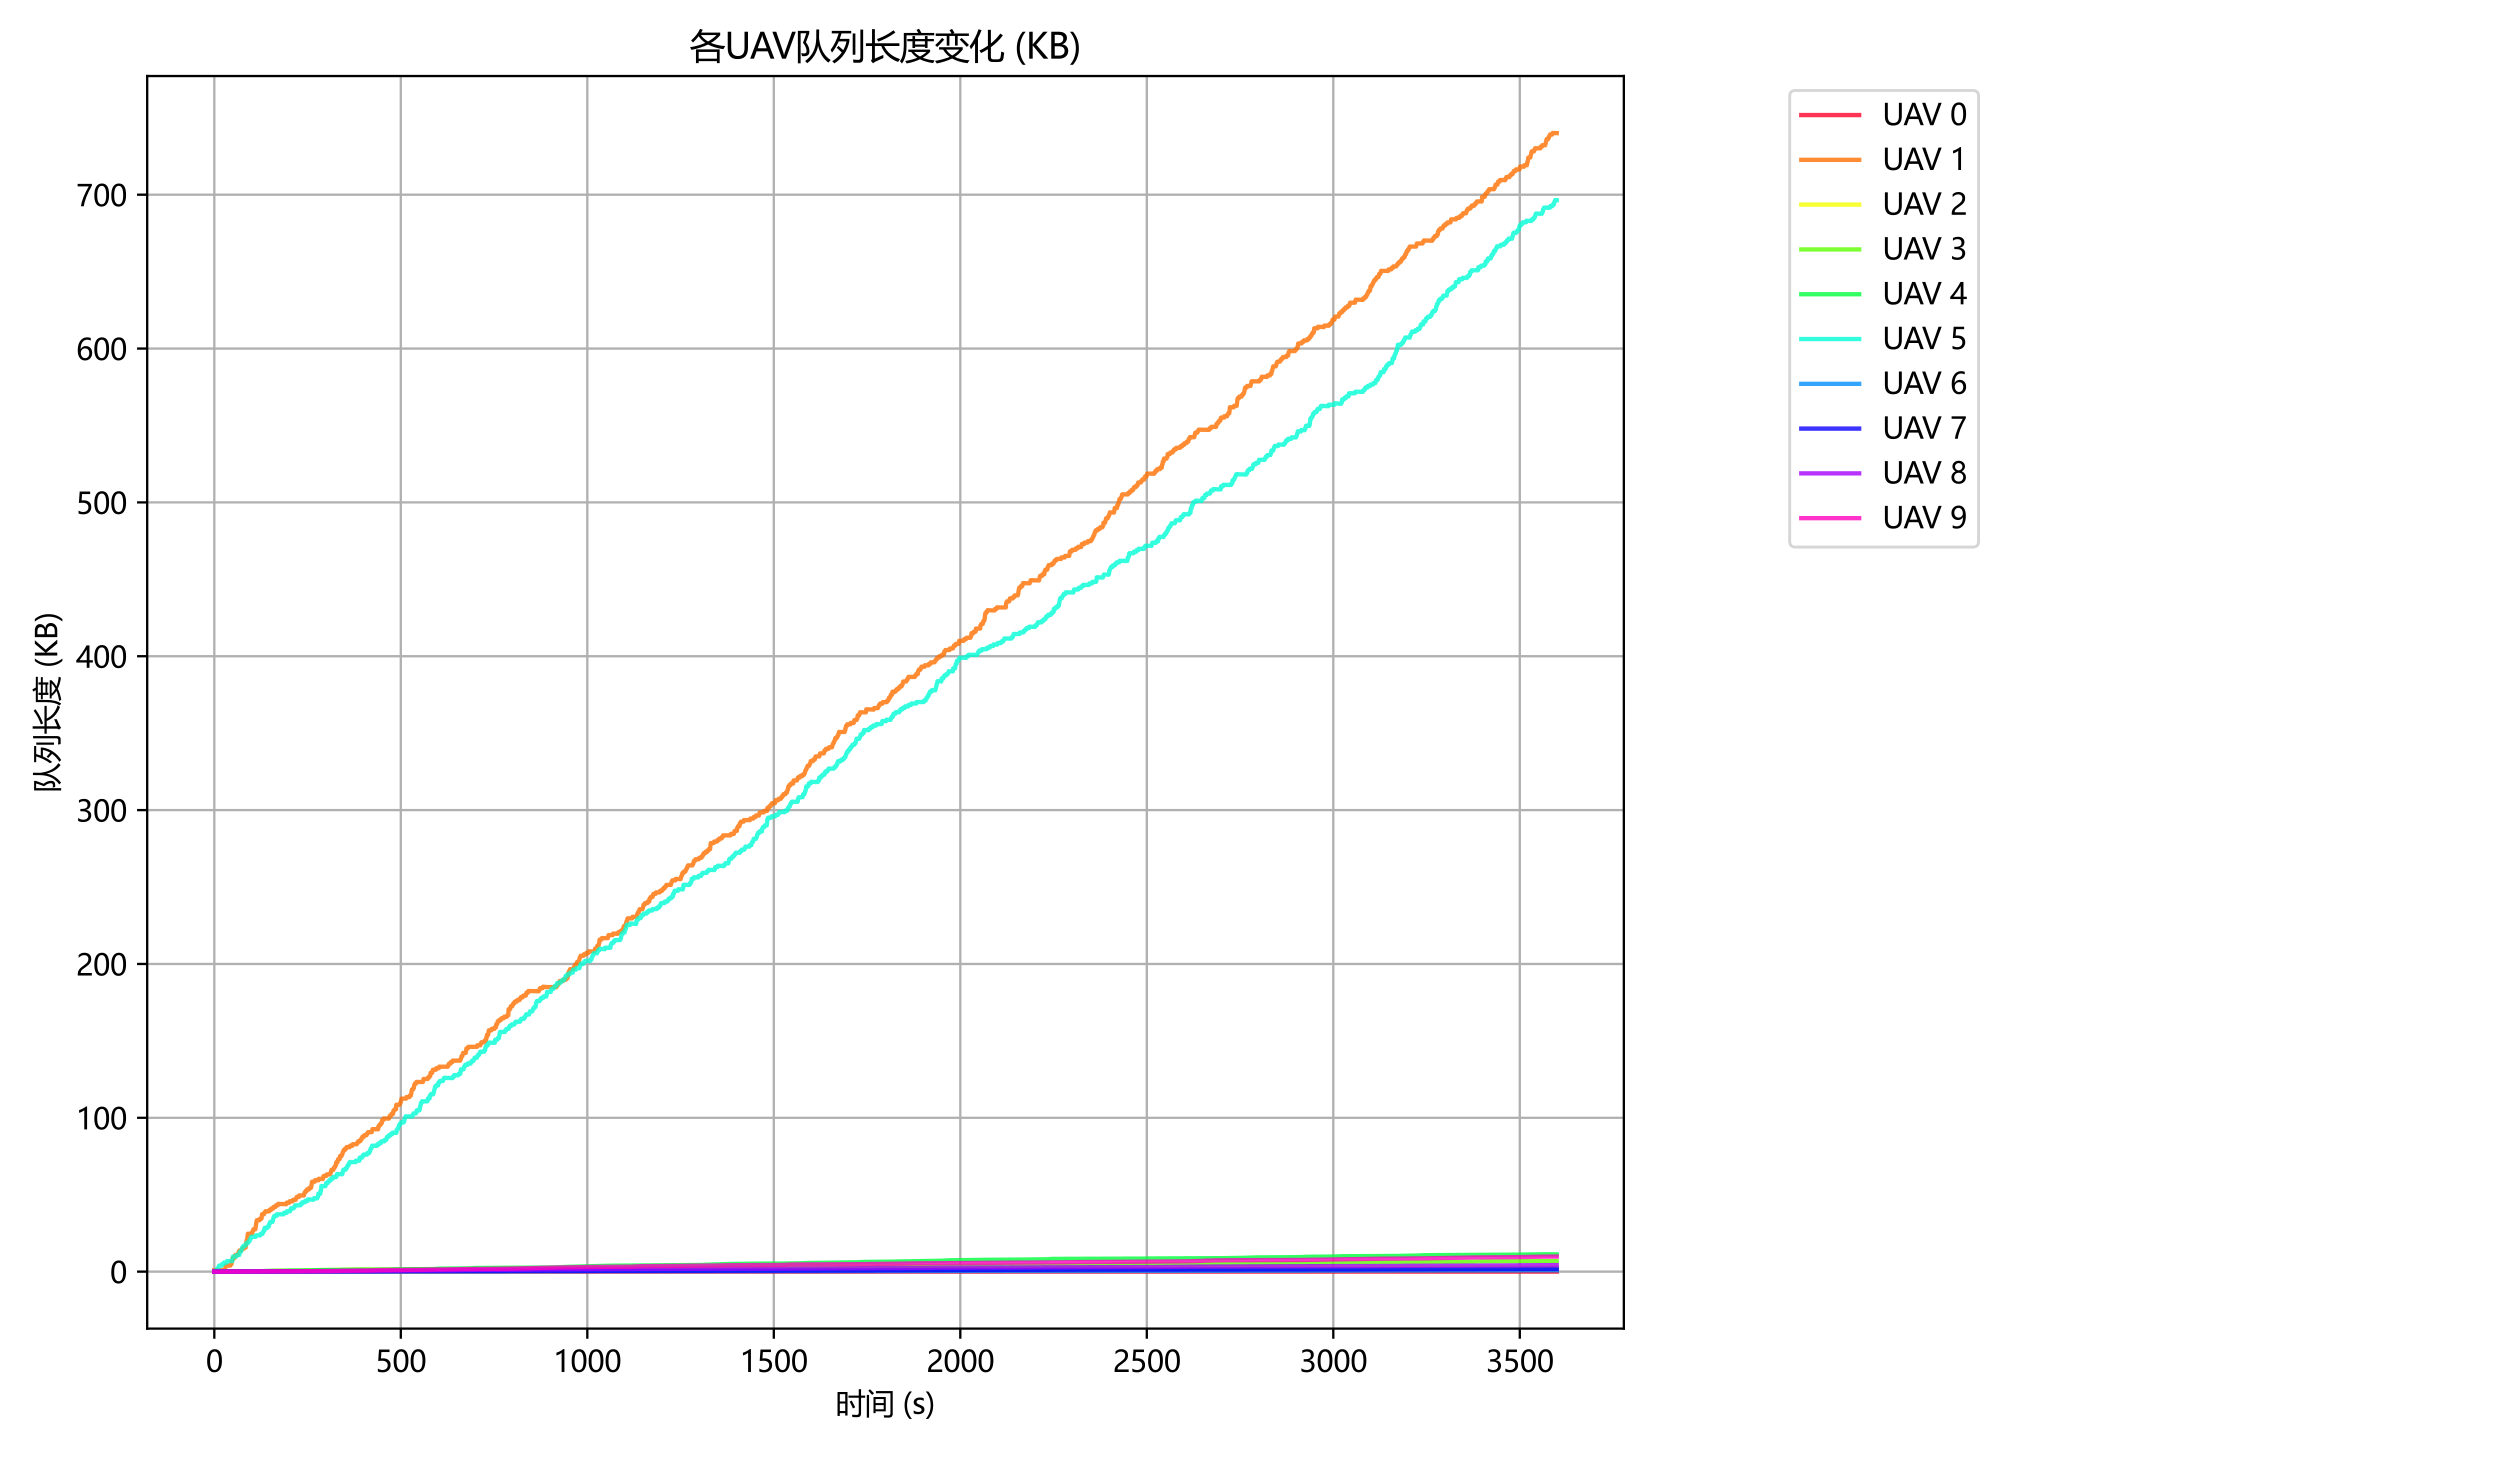 <?xml version="1.0" encoding="utf-8" standalone="no"?>
<!DOCTYPE svg PUBLIC "-//W3C//DTD SVG 1.1//EN"
  "http://www.w3.org/Graphics/SVG/1.1/DTD/svg11.dtd">
<svg xmlns:xlink="http://www.w3.org/1999/xlink" width="864pt" height="504pt" viewBox="0 0 864 504" xmlns="http://www.w3.org/2000/svg" version="1.1">
 <defs>
  <style type="text/css">*{stroke-linejoin: round; stroke-linecap: butt}</style>
 </defs>
 <g id="figure_1">
  <g id="patch_1">
   <path d="M 0 504 
L 864 504 
L 864 0 
L 0 0 
z
" style="fill: #ffffff"/>
  </g>
  <g id="axes_1">
   <g id="patch_2">
    <path d="M 50.87 459.16 
L 561.2 459.16 
L 561.2 26.273 
L 50.87 26.273 
z
" style="fill: #ffffff"/>
   </g>
   <g id="matplotlib.axis_1">
    <g id="xtick_1">
     <g id="line2d_1">
      <path d="M 74.067 459.16 
L 74.067 26.273 
" clip-path="url(#p3aec1a3988)" style="fill: none; stroke: #b0b0b0; stroke-width: 0.8; stroke-linecap: square"/>
     </g>
     <g id="line2d_2">
      <defs>
       <path id="ma42169707f" d="M 0 0 
L 0 3.5 
" style="stroke: #000000; stroke-width: 0.8"/>
      </defs>
      <g>
       <use xlink:href="#ma42169707f" x="74.067" y="459.16" style="stroke: #000000; stroke-width: 0.8"/>
      </g>
     </g>
     <g id="text_1">
      <!-- 0 -->
      <g transform="translate(71.135 474.154) scale(0.1 -0.1)">
       <defs>
        <path id="MicrosoftYaHei-30" d="M 284 2325 
Q 284 3606 709 4264 
Q 1134 4922 1941 4922 
Q 3478 4922 3478 2441 
Q 3478 1216 3045 567 
Q 2613 -81 1831 -81 
Q 1094 -81 689 534 
Q 284 1150 284 2325 
z
M 909 2353 
Q 909 425 1888 425 
Q 2850 425 2850 2384 
Q 2850 4413 1906 4413 
Q 909 4413 909 2353 
z
" transform="scale(0.016)"/>
       </defs>
       <use xlink:href="#MicrosoftYaHei-30"/>
      </g>
     </g>
    </g>
    <g id="xtick_2">
     <g id="line2d_3">
      <path d="M 138.52 459.16 
L 138.52 26.273 
" clip-path="url(#p3aec1a3988)" style="fill: none; stroke: #b0b0b0; stroke-width: 0.8; stroke-linecap: square"/>
     </g>
     <g id="line2d_4">
      <g>
       <use xlink:href="#ma42169707f" x="138.52" y="459.16" style="stroke: #000000; stroke-width: 0.8"/>
      </g>
     </g>
     <g id="text_2">
      <!-- 500 -->
      <g transform="translate(129.724 474.154) scale(0.1 -0.1)">
       <defs>
        <path id="MicrosoftYaHei-35" d="M 3294 1494 
Q 3294 784 2823 350 
Q 2353 -84 1559 -84 
Q 878 -84 544 119 
L 544 744 
Q 1034 425 1544 425 
Q 2050 425 2361 704 
Q 2672 984 2672 1447 
Q 2672 1909 2348 2167 
Q 2025 2425 1434 2425 
Q 978 2425 613 2384 
L 791 4841 
L 3053 4841 
L 3053 4303 
L 1306 4303 
L 1206 2931 
L 1647 2950 
Q 2416 2950 2855 2567 
Q 3294 2184 3294 1494 
z
" transform="scale(0.016)"/>
       </defs>
       <use xlink:href="#MicrosoftYaHei-35"/>
       <use xlink:href="#MicrosoftYaHei-30" transform="translate(58.643 0)"/>
       <use xlink:href="#MicrosoftYaHei-30" transform="translate(117.285 0)"/>
      </g>
     </g>
    </g>
    <g id="xtick_3">
     <g id="line2d_5">
      <path d="M 202.974 459.16 
L 202.974 26.273 
" clip-path="url(#p3aec1a3988)" style="fill: none; stroke: #b0b0b0; stroke-width: 0.8; stroke-linecap: square"/>
     </g>
     <g id="line2d_6">
      <g>
       <use xlink:href="#ma42169707f" x="202.974" y="459.16" style="stroke: #000000; stroke-width: 0.8"/>
      </g>
     </g>
     <g id="text_3">
      <!-- 1000 -->
      <g transform="translate(191.246 474.154) scale(0.1 -0.1)">
       <defs>
        <path id="MicrosoftYaHei-31" d="M 1781 0 
L 1781 4141 
Q 1638 3997 1295 3819 
Q 953 3641 663 3569 
L 663 4169 
Q 1047 4275 1484 4508 
Q 1922 4741 2156 4947 
L 2388 4947 
L 2388 0 
L 1781 0 
z
" transform="scale(0.016)"/>
       </defs>
       <use xlink:href="#MicrosoftYaHei-31"/>
       <use xlink:href="#MicrosoftYaHei-30" transform="translate(58.643 0)"/>
       <use xlink:href="#MicrosoftYaHei-30" transform="translate(117.285 0)"/>
       <use xlink:href="#MicrosoftYaHei-30" transform="translate(175.928 0)"/>
      </g>
     </g>
    </g>
    <g id="xtick_4">
     <g id="line2d_7">
      <path d="M 267.427 459.16 
L 267.427 26.273 
" clip-path="url(#p3aec1a3988)" style="fill: none; stroke: #b0b0b0; stroke-width: 0.8; stroke-linecap: square"/>
     </g>
     <g id="line2d_8">
      <g>
       <use xlink:href="#ma42169707f" x="267.427" y="459.16" style="stroke: #000000; stroke-width: 0.8"/>
      </g>
     </g>
     <g id="text_4">
      <!-- 1500 -->
      <g transform="translate(255.699 474.154) scale(0.1 -0.1)">
       <use xlink:href="#MicrosoftYaHei-31"/>
       <use xlink:href="#MicrosoftYaHei-35" transform="translate(58.643 0)"/>
       <use xlink:href="#MicrosoftYaHei-30" transform="translate(117.285 0)"/>
       <use xlink:href="#MicrosoftYaHei-30" transform="translate(175.928 0)"/>
      </g>
     </g>
    </g>
    <g id="xtick_5">
     <g id="line2d_9">
      <path d="M 331.881 459.16 
L 331.881 26.273 
" clip-path="url(#p3aec1a3988)" style="fill: none; stroke: #b0b0b0; stroke-width: 0.8; stroke-linecap: square"/>
     </g>
     <g id="line2d_10">
      <g>
       <use xlink:href="#ma42169707f" x="331.881" y="459.16" style="stroke: #000000; stroke-width: 0.8"/>
      </g>
     </g>
     <g id="text_5">
      <!-- 2000 -->
      <g transform="translate(320.153 474.154) scale(0.1 -0.1)">
       <defs>
        <path id="MicrosoftYaHei-32" d="M 2666 3572 
Q 2666 3963 2419 4186 
Q 2172 4409 1747 4409 
Q 1447 4409 1140 4256 
Q 834 4103 569 3819 
L 569 4413 
Q 806 4659 1107 4790 
Q 1409 4922 1816 4922 
Q 2472 4922 2872 4570 
Q 3272 4219 3272 3619 
Q 3272 3084 3026 2693 
Q 2781 2303 2188 1894 
Q 1581 1475 1376 1294 
Q 1172 1113 1090 947 
Q 1009 781 1009 544 
L 3416 544 
L 3416 0 
L 372 0 
L 372 241 
Q 372 659 486 951 
Q 600 1244 862 1520 
Q 1125 1797 1681 2184 
Q 2250 2584 2458 2886 
Q 2666 3188 2666 3572 
z
" transform="scale(0.016)"/>
       </defs>
       <use xlink:href="#MicrosoftYaHei-32"/>
       <use xlink:href="#MicrosoftYaHei-30" transform="translate(58.643 0)"/>
       <use xlink:href="#MicrosoftYaHei-30" transform="translate(117.285 0)"/>
       <use xlink:href="#MicrosoftYaHei-30" transform="translate(175.928 0)"/>
      </g>
     </g>
    </g>
    <g id="xtick_6">
     <g id="line2d_11">
      <path d="M 396.334 459.16 
L 396.334 26.273 
" clip-path="url(#p3aec1a3988)" style="fill: none; stroke: #b0b0b0; stroke-width: 0.8; stroke-linecap: square"/>
     </g>
     <g id="line2d_12">
      <g>
       <use xlink:href="#ma42169707f" x="396.334" y="459.16" style="stroke: #000000; stroke-width: 0.8"/>
      </g>
     </g>
     <g id="text_6">
      <!-- 2500 -->
      <g transform="translate(384.606 474.154) scale(0.1 -0.1)">
       <use xlink:href="#MicrosoftYaHei-32"/>
       <use xlink:href="#MicrosoftYaHei-35" transform="translate(58.643 0)"/>
       <use xlink:href="#MicrosoftYaHei-30" transform="translate(117.285 0)"/>
       <use xlink:href="#MicrosoftYaHei-30" transform="translate(175.928 0)"/>
      </g>
     </g>
    </g>
    <g id="xtick_7">
     <g id="line2d_13">
      <path d="M 460.788 459.16 
L 460.788 26.273 
" clip-path="url(#p3aec1a3988)" style="fill: none; stroke: #b0b0b0; stroke-width: 0.8; stroke-linecap: square"/>
     </g>
     <g id="line2d_14">
      <g>
       <use xlink:href="#ma42169707f" x="460.788" y="459.16" style="stroke: #000000; stroke-width: 0.8"/>
      </g>
     </g>
     <g id="text_7">
      <!-- 3000 -->
      <g transform="translate(449.06 474.154) scale(0.1 -0.1)">
       <defs>
        <path id="MicrosoftYaHei-33" d="M 447 809 
Q 944 425 1569 425 
Q 2069 425 2361 670 
Q 2653 916 2653 1328 
Q 2653 2247 1338 2247 
L 934 2247 
L 934 2753 
L 1319 2753 
Q 2484 2753 2484 3616 
Q 2484 4413 1594 4413 
Q 1084 4413 634 4069 
L 634 4647 
Q 1109 4922 1744 4922 
Q 2363 4922 2738 4598 
Q 3113 4275 3113 3759 
Q 3113 2809 2144 2538 
L 2144 2525 
Q 2669 2469 2973 2155 
Q 3278 1841 3278 1372 
Q 3278 719 2808 319 
Q 2338 -81 1556 -81 
Q 869 -81 447 175 
L 447 809 
z
" transform="scale(0.016)"/>
       </defs>
       <use xlink:href="#MicrosoftYaHei-33"/>
       <use xlink:href="#MicrosoftYaHei-30" transform="translate(58.643 0)"/>
       <use xlink:href="#MicrosoftYaHei-30" transform="translate(117.285 0)"/>
       <use xlink:href="#MicrosoftYaHei-30" transform="translate(175.928 0)"/>
      </g>
     </g>
    </g>
    <g id="xtick_8">
     <g id="line2d_15">
      <path d="M 525.241 459.16 
L 525.241 26.273 
" clip-path="url(#p3aec1a3988)" style="fill: none; stroke: #b0b0b0; stroke-width: 0.8; stroke-linecap: square"/>
     </g>
     <g id="line2d_16">
      <g>
       <use xlink:href="#ma42169707f" x="525.241" y="459.16" style="stroke: #000000; stroke-width: 0.8"/>
      </g>
     </g>
     <g id="text_8">
      <!-- 3500 -->
      <g transform="translate(513.513 474.154) scale(0.1 -0.1)">
       <use xlink:href="#MicrosoftYaHei-33"/>
       <use xlink:href="#MicrosoftYaHei-35" transform="translate(58.643 0)"/>
       <use xlink:href="#MicrosoftYaHei-30" transform="translate(117.285 0)"/>
       <use xlink:href="#MicrosoftYaHei-30" transform="translate(175.928 0)"/>
      </g>
     </g>
    </g>
    <g id="text_9">
     <!-- 时间 (s) -->
     <g transform="translate(288.9 488.633) scale(0.1 -0.1)">
      <defs>
       <path id="MicrosoftYaHei-65f6" d="M 344 4728 
L 2500 4728 
L 2500 -366 
L 2006 -366 
L 2006 153 
L 838 153 
L 838 -441 
L 344 -441 
L 344 4728 
z
M 2706 3941 
L 4925 3941 
L 4925 5322 
L 5425 5322 
L 5425 3941 
L 6313 3941 
L 6313 3478 
L 5425 3478 
L 5425 116 
Q 5425 -722 4625 -722 
Q 4263 -722 3563 -703 
Q 3531 -478 3463 -178 
Q 4119 -228 4488 -228 
Q 4925 -228 4925 216 
L 4925 3478 
L 2706 3478 
L 2706 3941 
z
M 838 616 
L 2006 616 
L 2006 2234 
L 838 2234 
L 838 616 
z
M 2006 4266 
L 838 4266 
L 838 2684 
L 2006 2684 
L 2006 4266 
z
M 3406 2878 
Q 3906 1966 4163 1422 
Q 4000 1347 3663 1172 
Q 3419 1766 2963 2653 
L 3406 2878 
z
" transform="scale(0.016)"/>
       <path id="MicrosoftYaHei-95f4" d="M 1863 3647 
L 4513 3647 
L 4513 553 
L 2313 553 
L 2313 166 
L 1863 166 
L 1863 3647 
z
M 2388 4453 
L 2388 4922 
L 6013 4922 
L 6013 -28 
Q 6013 -816 5119 -816 
Q 4756 -816 4169 -803 
Q 4144 -616 4069 -297 
Q 4588 -334 5056 -334 
Q 5525 -334 5525 122 
L 5525 4453 
L 2388 4453 
z
M 419 4084 
L 906 4084 
L 906 -816 
L 419 -816 
L 419 4084 
z
M 2313 997 
L 4063 997 
L 4063 1884 
L 2313 1884 
L 2313 997 
z
M 4063 3203 
L 2313 3203 
L 2313 2328 
L 4063 2328 
L 4063 3203 
z
M 744 5003 
L 1100 5322 
Q 1575 4872 1981 4447 
L 1575 4091 
Q 1194 4541 744 5003 
z
" transform="scale(0.016)"/>
       <path id="MicrosoftYaHei-20" transform="scale(0.016)"/>
       <path id="MicrosoftYaHei-28" d="M 1531 -1100 
Q 478 100 478 1847 
Q 478 3594 1531 4841 
L 2072 4841 
Q 1016 3544 1016 1853 
Q 1016 166 2066 -1100 
L 1531 -1100 
z
" transform="scale(0.016)"/>
       <path id="MicrosoftYaHei-73" d="M 353 747 
Q 816 413 1350 413 
Q 2066 413 2066 881 
Q 2066 1081 1909 1211 
Q 1753 1341 1275 1519 
Q 700 1750 528 1976 
Q 356 2203 356 2525 
Q 356 2984 745 3261 
Q 1134 3538 1703 3538 
Q 2144 3538 2522 3384 
L 2522 2794 
Q 2134 3044 1644 3044 
Q 1350 3044 1165 2916 
Q 981 2788 981 2578 
Q 981 2372 1114 2256 
Q 1247 2141 1703 1959 
Q 2281 1744 2484 1512 
Q 2688 1281 2688 941 
Q 2688 466 2298 192 
Q 1909 -81 1291 -81 
Q 753 -81 353 122 
L 353 747 
z
" transform="scale(0.016)"/>
       <path id="MicrosoftYaHei-29" d="M 78 -1100 
Q 1131 163 1131 1853 
Q 1131 3547 72 4841 
L 616 4841 
Q 1672 3603 1672 1847 
Q 1672 91 616 -1100 
L 78 -1100 
z
" transform="scale(0.016)"/>
      </defs>
      <use xlink:href="#MicrosoftYaHei-65f6"/>
      <use xlink:href="#MicrosoftYaHei-95f4" transform="translate(100 0)"/>
      <use xlink:href="#MicrosoftYaHei-20" transform="translate(200 0)"/>
      <use xlink:href="#MicrosoftYaHei-28" transform="translate(229.59 0)"/>
      <use xlink:href="#MicrosoftYaHei-73" transform="translate(262.988 0)"/>
      <use xlink:href="#MicrosoftYaHei-29" transform="translate(309.277 0)"/>
     </g>
    </g>
   </g>
   <g id="matplotlib.axis_2">
    <g id="ytick_1">
     <g id="line2d_17">
      <path d="M 50.87 439.483 
L 561.2 439.483 
" clip-path="url(#p3aec1a3988)" style="fill: none; stroke: #b0b0b0; stroke-width: 0.8; stroke-linecap: square"/>
     </g>
     <g id="line2d_18">
      <defs>
       <path id="m8b22edfb6b" d="M 0 0 
L -3.5 0 
" style="stroke: #000000; stroke-width: 0.8"/>
      </defs>
      <g>
       <use xlink:href="#m8b22edfb6b" x="50.87" y="439.483" style="stroke: #000000; stroke-width: 0.8"/>
      </g>
     </g>
     <g id="text_10">
      <!-- 0 -->
      <g transform="translate(38.006 443.48) scale(0.1 -0.1)">
       <use xlink:href="#MicrosoftYaHei-30"/>
      </g>
     </g>
    </g>
    <g id="ytick_2">
     <g id="line2d_19">
      <path d="M 50.87 386.313 
L 561.2 386.313 
" clip-path="url(#p3aec1a3988)" style="fill: none; stroke: #b0b0b0; stroke-width: 0.8; stroke-linecap: square"/>
     </g>
     <g id="line2d_20">
      <g>
       <use xlink:href="#m8b22edfb6b" x="50.87" y="386.313" style="stroke: #000000; stroke-width: 0.8"/>
      </g>
     </g>
     <g id="text_11">
      <!-- 100 -->
      <g transform="translate(26.278 390.31) scale(0.1 -0.1)">
       <use xlink:href="#MicrosoftYaHei-31"/>
       <use xlink:href="#MicrosoftYaHei-30" transform="translate(58.643 0)"/>
       <use xlink:href="#MicrosoftYaHei-30" transform="translate(117.285 0)"/>
      </g>
     </g>
    </g>
    <g id="ytick_3">
     <g id="line2d_21">
      <path d="M 50.87 333.143 
L 561.2 333.143 
" clip-path="url(#p3aec1a3988)" style="fill: none; stroke: #b0b0b0; stroke-width: 0.8; stroke-linecap: square"/>
     </g>
     <g id="line2d_22">
      <g>
       <use xlink:href="#m8b22edfb6b" x="50.87" y="333.143" style="stroke: #000000; stroke-width: 0.8"/>
      </g>
     </g>
     <g id="text_12">
      <!-- 200 -->
      <g transform="translate(26.278 337.139) scale(0.1 -0.1)">
       <use xlink:href="#MicrosoftYaHei-32"/>
       <use xlink:href="#MicrosoftYaHei-30" transform="translate(58.643 0)"/>
       <use xlink:href="#MicrosoftYaHei-30" transform="translate(117.285 0)"/>
      </g>
     </g>
    </g>
    <g id="ytick_4">
     <g id="line2d_23">
      <path d="M 50.87 279.972 
L 561.2 279.972 
" clip-path="url(#p3aec1a3988)" style="fill: none; stroke: #b0b0b0; stroke-width: 0.8; stroke-linecap: square"/>
     </g>
     <g id="line2d_24">
      <g>
       <use xlink:href="#m8b22edfb6b" x="50.87" y="279.972" style="stroke: #000000; stroke-width: 0.8"/>
      </g>
     </g>
     <g id="text_13">
      <!-- 300 -->
      <g transform="translate(26.278 283.969) scale(0.1 -0.1)">
       <use xlink:href="#MicrosoftYaHei-33"/>
       <use xlink:href="#MicrosoftYaHei-30" transform="translate(58.643 0)"/>
       <use xlink:href="#MicrosoftYaHei-30" transform="translate(117.285 0)"/>
      </g>
     </g>
    </g>
    <g id="ytick_5">
     <g id="line2d_25">
      <path d="M 50.87 226.802 
L 561.2 226.802 
" clip-path="url(#p3aec1a3988)" style="fill: none; stroke: #b0b0b0; stroke-width: 0.8; stroke-linecap: square"/>
     </g>
     <g id="line2d_26">
      <g>
       <use xlink:href="#m8b22edfb6b" x="50.87" y="226.802" style="stroke: #000000; stroke-width: 0.8"/>
      </g>
     </g>
     <g id="text_14">
      <!-- 400 -->
      <g transform="translate(26.278 230.799) scale(0.1 -0.1)">
       <defs>
        <path id="MicrosoftYaHei-34" d="M 2906 4841 
L 2906 1644 
L 3631 1644 
L 3631 1138 
L 2906 1138 
L 2906 0 
L 2313 0 
L 2313 1138 
L 53 1138 
L 53 1616 
Q 656 2294 1265 3178 
Q 1875 4063 2272 4841 
L 2906 4841 
z
M 741 1644 
L 2313 1644 
L 2313 3950 
Q 1988 3366 1616 2817 
Q 1244 2269 741 1644 
z
" transform="scale(0.016)"/>
       </defs>
       <use xlink:href="#MicrosoftYaHei-34"/>
       <use xlink:href="#MicrosoftYaHei-30" transform="translate(58.643 0)"/>
       <use xlink:href="#MicrosoftYaHei-30" transform="translate(117.285 0)"/>
      </g>
     </g>
    </g>
    <g id="ytick_6">
     <g id="line2d_27">
      <path d="M 50.87 173.631 
L 561.2 173.631 
" clip-path="url(#p3aec1a3988)" style="fill: none; stroke: #b0b0b0; stroke-width: 0.8; stroke-linecap: square"/>
     </g>
     <g id="line2d_28">
      <g>
       <use xlink:href="#m8b22edfb6b" x="50.87" y="173.631" style="stroke: #000000; stroke-width: 0.8"/>
      </g>
     </g>
     <g id="text_15">
      <!-- 500 -->
      <g transform="translate(26.278 177.628) scale(0.1 -0.1)">
       <use xlink:href="#MicrosoftYaHei-35"/>
       <use xlink:href="#MicrosoftYaHei-30" transform="translate(58.643 0)"/>
       <use xlink:href="#MicrosoftYaHei-30" transform="translate(117.285 0)"/>
      </g>
     </g>
    </g>
    <g id="ytick_7">
     <g id="line2d_29">
      <path d="M 50.87 120.461 
L 561.2 120.461 
" clip-path="url(#p3aec1a3988)" style="fill: none; stroke: #b0b0b0; stroke-width: 0.8; stroke-linecap: square"/>
     </g>
     <g id="line2d_30">
      <g>
       <use xlink:href="#m8b22edfb6b" x="50.87" y="120.461" style="stroke: #000000; stroke-width: 0.8"/>
      </g>
     </g>
     <g id="text_16">
      <!-- 600 -->
      <g transform="translate(26.278 124.458) scale(0.1 -0.1)">
       <defs>
        <path id="MicrosoftYaHei-36" d="M 3181 4219 
Q 2803 4413 2391 4413 
Q 1763 4413 1381 3866 
Q 1000 3319 994 2372 
L 1009 2372 
Q 1353 3038 2106 3038 
Q 2734 3038 3109 2628 
Q 3484 2219 3484 1541 
Q 3484 831 3051 375 
Q 2619 -81 1947 -81 
Q 1209 -81 789 495 
Q 369 1072 369 2131 
Q 369 3413 920 4167 
Q 1472 4922 2372 4922 
Q 2888 4922 3181 4781 
L 3181 4219 
z
M 1031 1584 
Q 1031 1106 1286 765 
Q 1541 425 1963 425 
Q 2363 425 2613 719 
Q 2863 1013 2863 1475 
Q 2863 1975 2627 2253 
Q 2391 2531 1956 2531 
Q 1544 2531 1287 2250 
Q 1031 1969 1031 1584 
z
" transform="scale(0.016)"/>
       </defs>
       <use xlink:href="#MicrosoftYaHei-36"/>
       <use xlink:href="#MicrosoftYaHei-30" transform="translate(58.643 0)"/>
       <use xlink:href="#MicrosoftYaHei-30" transform="translate(117.285 0)"/>
      </g>
     </g>
    </g>
    <g id="ytick_8">
     <g id="line2d_31">
      <path d="M 50.87 67.291 
L 561.2 67.291 
" clip-path="url(#p3aec1a3988)" style="fill: none; stroke: #b0b0b0; stroke-width: 0.8; stroke-linecap: square"/>
     </g>
     <g id="line2d_32">
      <g>
       <use xlink:href="#m8b22edfb6b" x="50.87" y="67.291" style="stroke: #000000; stroke-width: 0.8"/>
      </g>
     </g>
     <g id="text_17">
      <!-- 700 -->
      <g transform="translate(26.278 71.288) scale(0.1 -0.1)">
       <defs>
        <path id="MicrosoftYaHei-37" d="M 3422 4463 
Q 2659 3131 2223 1998 
Q 1788 866 1684 0 
L 1047 0 
Q 1163 853 1594 1947 
Q 2025 3041 2747 4300 
L 347 4300 
L 347 4841 
L 3422 4841 
L 3422 4463 
z
" transform="scale(0.016)"/>
       </defs>
       <use xlink:href="#MicrosoftYaHei-37"/>
       <use xlink:href="#MicrosoftYaHei-30" transform="translate(58.643 0)"/>
       <use xlink:href="#MicrosoftYaHei-30" transform="translate(117.285 0)"/>
      </g>
     </g>
    </g>
    <g id="text_18">
     <!-- 队列长度 (KB) -->
     <g transform="translate(19.792 273.848) rotate(-90) scale(0.1 -0.1)">
      <defs>
       <path id="MicrosoftYaHei-961f" d="M 2456 1728 
Q 2663 603 1831 466 
Q 1575 422 1163 459 
Q 1113 716 1019 997 
Q 1369 916 1625 947 
Q 2125 997 1931 1747 
Q 1819 2266 1338 2866 
Q 1688 3772 1931 4566 
L 913 4566 
L 913 -841 
L 419 -841 
L 419 5003 
L 2469 5003 
L 2469 4566 
Q 2144 3609 1869 2947 
Q 2381 2272 2456 1728 
z
M 3738 5253 
L 4250 5253 
Q 4244 4366 4228 3656 
Q 4584 794 6325 -228 
Q 6094 -478 5913 -709 
Q 4522 291 4056 2316 
Q 3703 409 2094 -822 
Q 1950 -647 1725 -422 
Q 3688 972 3725 3697 
Q 3738 4216 3738 5253 
z
" transform="scale(0.016)"/>
       <path id="MicrosoftYaHei-5217" d="M 1163 1953 
L 1469 2303 
Q 1944 1913 2334 1538 
Q 2753 2263 2925 3109 
L 1519 3109 
Q 1028 1984 313 1084 
Q 175 1403 63 1584 
Q 1006 2853 1516 4553 
L 269 4553 
L 269 5003 
L 3775 5003 
L 3775 4553 
L 2031 4553 
Q 1884 4038 1703 3559 
L 3438 3559 
L 3438 3103 
Q 2925 541 744 -853 
Q 581 -666 356 -472 
Q 1425 219 2069 1125 
Q 1713 1475 1163 1953 
z
M 5419 5228 
L 5919 5228 
L 5919 66 
Q 5919 -728 5200 -734 
Q 4856 -741 4181 -728 
Q 4150 -441 4081 -166 
Q 4725 -222 5031 -222 
Q 5419 -222 5419 197 
L 5419 5228 
z
M 4519 709 
L 4038 709 
L 4038 4534 
L 4519 4534 
L 4519 709 
z
" transform="scale(0.016)"/>
       <path id="MicrosoftYaHei-957f" d="M 169 2766 
L 1269 2766 
L 1269 5316 
L 1781 5316 
L 1781 2766 
L 6194 2766 
L 6194 2278 
L 3456 2278 
Q 4238 566 6325 -78 
Q 6113 -359 5944 -591 
Q 3697 266 2925 2278 
L 1781 2278 
L 1781 16 
Q 2494 303 3294 678 
Q 3294 384 3319 116 
Q 2575 -191 1894 -528 
Q 1644 -666 1431 -834 
L 1056 -353 
Q 1269 -184 1269 103 
L 1269 2278 
L 169 2278 
L 169 2766 
z
M 2156 3528 
Q 3706 4047 5138 5109 
L 5463 4703 
Q 4000 3634 2400 3066 
Q 2300 3278 2156 3528 
z
" transform="scale(0.016)"/>
       <path id="MicrosoftYaHei-5ea6" d="M 1550 1216 
L 1550 1628 
L 5469 1628 
L 5469 1222 
Q 4903 613 4147 163 
Q 5050 -200 6263 -309 
L 6019 -797 
Q 4625 -603 3644 -109 
Q 2600 -619 1250 -866 
Q 1150 -666 994 -416 
Q 2231 -222 3166 166 
Q 2497 600 2066 1216 
L 1550 1216 
z
M 1363 3541 
L 2294 3541 
L 2294 4066 
L 2769 4066 
L 2769 3541 
L 4538 3541 
L 4538 4072 
L 5013 4072 
L 5013 3541 
L 6150 3541 
L 6150 3128 
L 5013 3128 
L 5013 1928 
L 4538 1928 
L 4538 2147 
L 2769 2147 
L 2769 1922 
L 2294 1922 
L 2294 3128 
L 1363 3128 
L 1363 3541 
z
M 3025 5172 
L 3481 5391 
Q 3694 5056 3909 4634 
L 6213 4634 
L 6213 4197 
L 1225 4197 
L 1225 2316 
Q 1225 178 394 -872 
Q 238 -666 38 -447 
Q 725 397 738 2347 
L 738 4634 
L 3331 4634 
Q 3188 4909 3025 5172 
z
M 2769 2547 
L 4538 2547 
L 4538 3128 
L 2769 3128 
L 2769 2547 
z
M 4819 1216 
L 2588 1216 
Q 3031 728 3656 391 
Q 4334 741 4819 1216 
z
" transform="scale(0.016)"/>
       <path id="MicrosoftYaHei-4b" d="M 4069 0 
L 3213 0 
L 1394 2200 
Q 1300 2316 1266 2381 
L 1250 2381 
L 1250 0 
L 625 0 
L 625 4841 
L 1250 4841 
L 1250 2563 
L 1266 2563 
Q 1319 2647 1394 2741 
L 3150 4841 
L 3922 4841 
L 1891 2519 
L 4069 0 
z
" transform="scale(0.016)"/>
       <path id="MicrosoftYaHei-42" d="M 625 0 
L 625 4841 
L 2047 4841 
Q 2684 4841 3065 4536 
Q 3447 4231 3447 3728 
Q 3447 3328 3220 3022 
Q 2994 2716 2597 2588 
L 2597 2575 
Q 3091 2519 3386 2201 
Q 3681 1884 3681 1397 
Q 3681 772 3232 386 
Q 2784 0 2084 0 
L 625 0 
z
M 1250 4294 
L 1250 2778 
L 1819 2778 
Q 2272 2778 2530 2998 
Q 2788 3219 2788 3609 
Q 2788 4294 1875 4294 
L 1250 4294 
z
M 1250 2234 
L 1250 547 
L 2000 547 
Q 2491 547 2758 773 
Q 3025 1000 3025 1403 
Q 3025 2234 1897 2234 
L 1250 2234 
z
" transform="scale(0.016)"/>
      </defs>
      <use xlink:href="#MicrosoftYaHei-961f"/>
      <use xlink:href="#MicrosoftYaHei-5217" transform="translate(100 0)"/>
      <use xlink:href="#MicrosoftYaHei-957f" transform="translate(200 0)"/>
      <use xlink:href="#MicrosoftYaHei-5ea6" transform="translate(300 0)"/>
      <use xlink:href="#MicrosoftYaHei-20" transform="translate(400 0)"/>
      <use xlink:href="#MicrosoftYaHei-28" transform="translate(429.59 0)"/>
      <use xlink:href="#MicrosoftYaHei-4b" transform="translate(462.988 0)"/>
      <use xlink:href="#MicrosoftYaHei-42" transform="translate(526.465 0)"/>
      <use xlink:href="#MicrosoftYaHei-29" transform="translate(589.209 0)"/>
     </g>
    </g>
   </g>
   <g id="line2d_33">
    <path d="M 74.067 439.483 
L 538.003 439.483 
L 538.003 439.483 
" clip-path="url(#p3aec1a3988)" style="fill: none; stroke: #ff0029; stroke-opacity: 0.8; stroke-width: 1.5; stroke-linecap: square"/>
   </g>
   <g id="line2d_34">
    <path d="M 74.067 438.954 
L 77.676 438.954 
L 78.063 437.364 
L 79.61 437.391 
L 79.739 436.864 
L 79.997 436.874 
L 80.125 435.816 
L 80.254 435.821 
L 80.383 434.764 
L 81.028 434.796 
L 81.286 433.749 
L 82.059 433.788 
L 82.188 433.264 
L 82.317 433.269 
L 82.446 432.74 
L 82.575 432.745 
L 82.704 432.217 
L 83.348 432.222 
L 83.477 431.69 
L 83.993 431.69 
L 84.122 431.159 
L 84.895 431.159 
L 85.282 428.5 
L 85.411 428.5 
L 85.668 426.373 
L 87.086 426.378 
L 87.344 425.327 
L 87.473 425.333 
L 87.602 424.81 
L 88.247 424.843 
L 88.633 422.207 
L 88.762 421.683 
L 89.665 421.733 
L 89.793 421.206 
L 90.309 421.221 
L 90.438 420.695 
L 90.567 419.631 
L 91.211 419.644 
L 91.34 419.112 
L 91.598 419.116 
L 91.727 418.589 
L 93.016 418.655 
L 93.145 418.137 
L 93.661 418.158 
L 93.79 417.631 
L 94.434 417.64 
L 94.563 417.112 
L 95.208 417.116 
L 95.336 416.587 
L 95.981 416.592 
L 96.11 416.063 
L 98.946 416.16 
L 99.075 415.629 
L 99.977 415.667 
L 100.106 415.135 
L 101.137 415.179 
L 101.266 414.65 
L 102.169 414.69 
L 102.297 414.164 
L 102.426 414.164 
L 102.555 413.637 
L 103.329 413.651 
L 103.458 413.12 
L 105.005 413.163 
L 105.262 412.109 
L 105.52 412.109 
L 105.649 411.577 
L 106.036 411.577 
L 106.165 411.045 
L 106.809 411.053 
L 106.938 410.521 
L 107.454 410.521 
L 107.583 409.989 
L 107.84 408.394 
L 108.743 408.405 
L 108.872 407.883 
L 110.032 407.915 
L 110.161 407.386 
L 111.579 407.453 
L 111.837 406.398 
L 112.739 406.416 
L 112.868 405.885 
L 114.028 405.89 
L 114.157 405.358 
L 114.286 405.361 
L 114.544 404.303 
L 115.188 404.315 
L 115.317 403.79 
L 115.446 403.79 
L 115.575 403.264 
L 115.833 403.264 
L 115.962 402.733 
L 116.091 402.733 
L 116.219 401.669 
L 116.606 401.669 
L 116.864 400.606 
L 117.38 400.606 
L 117.508 399.542 
L 118.024 399.547 
L 118.153 399.018 
L 118.282 399.022 
L 118.54 397.967 
L 118.669 397.973 
L 118.798 397.446 
L 119.184 397.468 
L 119.313 396.941 
L 119.7 396.941 
L 119.829 396.41 
L 120.86 396.47 
L 120.989 395.945 
L 121.762 395.973 
L 121.891 395.441 
L 123.309 395.449 
L 123.438 394.917 
L 123.696 394.921 
L 123.825 394.393 
L 124.469 394.43 
L 124.598 393.905 
L 124.856 393.912 
L 124.985 393.38 
L 125.114 393.38 
L 125.243 392.857 
L 125.759 392.87 
L 125.887 392.343 
L 126.661 392.343 
L 126.79 391.811 
L 127.048 391.814 
L 127.177 391.282 
L 128.466 391.282 
L 128.723 390.224 
L 130.657 390.288 
L 130.786 389.227 
L 131.044 389.227 
L 131.173 388.696 
L 131.559 388.696 
L 131.688 388.164 
L 131.946 388.164 
L 132.075 387.101 
L 132.462 387.101 
L 132.591 386.569 
L 134.395 386.588 
L 134.524 386.056 
L 134.653 386.056 
L 134.782 385.524 
L 135.169 385.524 
L 135.298 384.993 
L 135.813 384.993 
L 135.942 383.929 
L 136.2 383.929 
L 136.329 383.397 
L 136.845 383.397 
L 136.973 381.802 
L 138.134 381.807 
L 138.263 381.276 
L 138.391 381.276 
L 138.778 379.681 
L 140.325 379.682 
L 140.454 379.15 
L 141.485 379.15 
L 141.614 378.619 
L 142.001 378.621 
L 142.259 377.029 
L 142.388 376.497 
L 142.774 376.51 
L 142.903 375.987 
L 143.032 375.99 
L 143.161 374.936 
L 143.29 374.947 
L 143.419 374.423 
L 143.806 374.449 
L 143.934 373.921 
L 146.126 373.958 
L 146.384 372.894 
L 147.802 372.894 
L 147.931 372.362 
L 148.317 372.362 
L 148.446 371.831 
L 148.704 371.831 
L 148.833 370.767 
L 149.349 370.767 
L 149.606 369.704 
L 150.638 369.704 
L 150.766 369.172 
L 151.669 369.172 
L 151.798 368.641 
L 154.763 368.658 
L 154.892 368.126 
L 155.02 368.127 
L 155.149 367.599 
L 155.665 367.61 
L 155.794 367.081 
L 156.309 367.087 
L 156.438 366.555 
L 159.017 366.566 
L 159.145 366.034 
L 159.274 366.034 
L 159.532 364.971 
L 159.79 364.971 
L 160.048 363.907 
L 160.95 363.914 
L 161.208 362.321 
L 161.724 362.323 
L 161.852 361.791 
L 164.817 361.791 
L 164.946 361.26 
L 165.978 361.275 
L 166.106 360.744 
L 166.235 360.744 
L 166.364 360.212 
L 167.267 360.234 
L 167.395 359.707 
L 167.911 359.734 
L 168.04 358.681 
L 168.169 358.686 
L 168.298 357.631 
L 168.685 357.654 
L 168.942 356.085 
L 169.845 356.076 
L 169.974 355.544 
L 170.876 355.559 
L 171.005 355.027 
L 171.392 355.045 
L 171.521 353.983 
L 171.778 353.983 
L 172.036 352.923 
L 172.552 352.939 
L 172.681 352.418 
L 173.196 352.445 
L 173.325 351.917 
L 174.099 351.917 
L 174.228 351.385 
L 175.13 351.42 
L 175.259 350.897 
L 175.646 350.91 
L 175.774 348.792 
L 176.29 348.794 
L 176.548 347.73 
L 177.064 347.731 
L 177.192 347.199 
L 177.321 347.199 
L 177.45 346.668 
L 177.837 346.668 
L 177.966 346.136 
L 178.61 346.142 
L 178.739 345.614 
L 179.513 345.638 
L 179.642 345.116 
L 179.899 345.132 
L 180.028 344.605 
L 180.673 344.627 
L 180.802 344.096 
L 181.704 344.096 
L 181.962 343.032 
L 182.478 343.032 
L 182.607 342.5 
L 185.056 342.553 
L 186.216 342.575 
L 186.345 342.054 
L 186.474 342.059 
L 186.603 341.527 
L 187.505 341.535 
L 187.634 341.021 
L 189.181 341.144 
L 192.275 341.161 
L 192.403 340.629 
L 192.661 340.629 
L 192.79 340.098 
L 193.048 340.098 
L 193.177 339.566 
L 193.306 339.566 
L 193.435 339.036 
L 194.595 339.043 
L 194.724 338.511 
L 195.626 338.523 
L 195.755 338 
L 196.142 338.022 
L 196.4 336.449 
L 196.528 335.925 
L 196.657 335.939 
L 196.786 335.423 
L 196.915 335.439 
L 197.044 334.924 
L 198.075 335.003 
L 198.204 334.471 
L 198.333 334.471 
L 198.462 333.939 
L 198.591 333.954 
L 198.72 333.434 
L 199.107 333.455 
L 199.236 332.934 
L 199.364 332.943 
L 199.493 332.422 
L 200.009 332.447 
L 200.396 330.852 
L 200.525 330.852 
L 200.654 330.32 
L 201.685 330.32 
L 201.814 329.788 
L 202.587 329.797 
L 202.716 329.265 
L 203.361 329.3 
L 203.489 328.772 
L 205.423 328.876 
L 205.681 327.827 
L 206.325 327.882 
L 206.454 326.828 
L 206.841 326.847 
L 207.099 325.79 
L 207.228 324.73 
L 207.872 324.738 
L 208.001 324.207 
L 210.064 324.232 
L 210.322 323.169 
L 211.74 323.183 
L 211.868 322.649 
L 213.544 322.714 
L 213.673 322.182 
L 214.447 322.183 
L 214.575 321.652 
L 215.091 321.652 
L 215.22 321.12 
L 215.349 321.12 
L 215.607 320.057 
L 216.122 320.057 
L 216.509 318.461 
L 216.638 318.461 
L 216.896 317.398 
L 218.443 317.398 
L 218.572 316.866 
L 219.99 316.881 
L 220.247 315.817 
L 220.376 315.817 
L 220.505 315.286 
L 220.763 315.286 
L 221.021 314.222 
L 222.052 314.222 
L 222.439 312.627 
L 222.826 312.627 
L 222.954 312.095 
L 223.728 312.096 
L 223.857 311.565 
L 224.372 311.584 
L 224.501 310.521 
L 224.759 310.522 
L 224.888 309.99 
L 225.533 309.99 
L 225.79 308.933 
L 226.564 308.947 
L 226.693 308.418 
L 227.982 308.423 
L 228.111 307.891 
L 228.755 307.891 
L 228.884 307.36 
L 229.271 307.372 
L 229.4 306.851 
L 229.786 306.866 
L 229.915 306.343 
L 230.173 306.352 
L 230.302 305.823 
L 231.849 305.827 
L 232.107 304.763 
L 232.236 304.763 
L 232.365 304.231 
L 233.396 304.255 
L 233.525 303.738 
L 235.201 303.836 
L 235.458 302.776 
L 235.587 302.776 
L 235.845 301.717 
L 236.232 301.717 
L 236.361 301.185 
L 236.876 301.185 
L 237.005 300.653 
L 237.134 300.665 
L 237.263 300.135 
L 237.392 300.135 
L 237.521 299.607 
L 237.65 299.607 
L 237.779 299.08 
L 239.326 299.084 
L 239.455 298.552 
L 239.583 298.552 
L 239.841 297.489 
L 240.228 297.489 
L 240.357 296.957 
L 241.517 296.965 
L 241.646 296.433 
L 242.419 296.433 
L 242.548 295.901 
L 242.806 295.908 
L 242.935 295.378 
L 243.064 295.387 
L 243.193 294.855 
L 243.708 294.9 
L 243.837 294.382 
L 244.353 294.431 
L 244.482 293.912 
L 244.869 293.95 
L 244.998 293.432 
L 245.384 293.474 
L 245.642 291.368 
L 246.673 291.368 
L 246.802 290.836 
L 247.833 290.836 
L 247.962 290.304 
L 248.478 290.304 
L 248.607 289.772 
L 249.38 289.772 
L 249.509 289.241 
L 249.767 289.241 
L 249.896 288.709 
L 252.474 288.709 
L 252.603 288.177 
L 253.634 288.197 
L 253.892 287.137 
L 254.666 287.148 
L 254.794 286.084 
L 254.923 286.092 
L 255.052 285.561 
L 255.568 285.561 
L 255.697 284.497 
L 255.955 284.497 
L 256.084 283.966 
L 256.986 283.966 
L 257.115 283.434 
L 259.177 283.434 
L 259.306 282.902 
L 260.337 282.902 
L 260.466 282.37 
L 261.111 282.37 
L 261.24 281.839 
L 262.271 281.839 
L 262.529 280.775 
L 263.947 280.775 
L 264.076 280.244 
L 265.107 280.244 
L 265.236 279.18 
L 265.752 279.18 
L 265.88 278.648 
L 266.267 278.652 
L 266.396 278.121 
L 266.654 278.121 
L 266.783 277.593 
L 267.814 277.599 
L 268.072 276.544 
L 268.974 276.569 
L 269.103 276.046 
L 269.877 276.065 
L 270.005 275.533 
L 270.263 275.533 
L 270.392 275.001 
L 270.65 275.001 
L 270.779 274.47 
L 271.423 274.47 
L 271.552 273.938 
L 271.939 273.938 
L 272.197 272.874 
L 272.326 272.874 
L 272.455 271.811 
L 272.713 271.817 
L 272.841 271.294 
L 273.228 271.311 
L 273.357 270.78 
L 274.131 270.78 
L 274.259 269.716 
L 275.42 269.716 
L 275.548 269.185 
L 275.677 269.185 
L 275.806 268.653 
L 276.451 268.687 
L 276.58 268.166 
L 277.224 268.238 
L 277.353 267.718 
L 277.869 267.765 
L 277.998 267.245 
L 278.127 267.254 
L 278.384 266.211 
L 278.513 266.213 
L 278.642 265.682 
L 278.771 265.682 
L 278.9 265.151 
L 279.029 265.151 
L 279.158 264.619 
L 279.674 264.619 
L 279.802 264.087 
L 279.931 264.087 
L 280.189 263.024 
L 280.963 263.024 
L 281.091 262.492 
L 281.607 262.492 
L 281.865 261.429 
L 283.154 261.429 
L 283.412 260.365 
L 284.701 260.38 
L 284.959 259.316 
L 285.345 259.316 
L 285.474 258.785 
L 286.377 258.785 
L 286.506 258.253 
L 287.537 258.253 
L 287.795 257.19 
L 287.924 257.19 
L 288.052 256.658 
L 288.181 256.658 
L 288.31 256.126 
L 288.439 256.126 
L 288.697 255.063 
L 289.213 255.063 
L 289.342 254.537 
L 289.47 254.539 
L 289.599 254.013 
L 289.728 254.014 
L 289.986 252.958 
L 291.92 252.967 
L 292.435 250.84 
L 292.693 250.84 
L 292.822 250.308 
L 293.853 250.343 
L 293.982 249.824 
L 295.013 249.899 
L 295.271 248.839 
L 296.045 248.845 
L 296.174 248.314 
L 296.303 248.304 
L 296.431 247.241 
L 296.947 247.241 
L 297.205 246.178 
L 299.267 246.191 
L 299.396 245.131 
L 301.974 245.229 
L 302.103 244.702 
L 303.392 244.722 
L 303.521 244.191 
L 303.65 244.191 
L 303.779 243.659 
L 304.037 243.671 
L 304.166 243.146 
L 304.939 243.189 
L 305.068 242.657 
L 306.486 242.657 
L 306.615 242.126 
L 307.002 242.126 
L 307.26 241.068 
L 307.646 241.1 
L 307.904 240.063 
L 308.291 240.107 
L 308.42 239.055 
L 309.322 239.131 
L 309.451 238.616 
L 309.838 238.65 
L 309.967 238.127 
L 310.482 238.157 
L 310.611 237.633 
L 310.998 237.644 
L 311.127 237.118 
L 311.642 237.129 
L 311.771 236.597 
L 311.9 236.597 
L 312.158 235.533 
L 313.189 235.533 
L 313.318 235.002 
L 313.576 235.002 
L 313.705 234.47 
L 313.834 234.47 
L 313.963 233.938 
L 316.154 233.957 
L 316.283 233.437 
L 316.541 233.452 
L 316.67 232.924 
L 317.185 232.959 
L 317.314 231.915 
L 317.443 231.924 
L 317.572 231.414 
L 318.088 231.446 
L 318.217 230.914 
L 318.346 230.925 
L 318.475 230.394 
L 319.506 230.437 
L 319.635 229.908 
L 320.924 229.945 
L 321.053 229.415 
L 321.568 229.425 
L 321.697 228.896 
L 322.986 228.896 
L 323.115 228.365 
L 323.373 228.365 
L 323.502 227.833 
L 323.76 227.833 
L 323.889 227.301 
L 324.533 227.301 
L 324.662 226.77 
L 325.436 226.77 
L 325.564 226.238 
L 326.209 226.238 
L 326.338 225.174 
L 326.596 225.174 
L 326.725 224.643 
L 328.143 224.656 
L 328.271 224.124 
L 329.303 224.124 
L 329.432 223.592 
L 329.561 223.592 
L 329.689 223.061 
L 330.205 223.061 
L 330.334 222.529 
L 331.365 222.529 
L 331.494 221.466 
L 333.041 221.464 
L 333.17 220.936 
L 333.814 220.935 
L 333.943 220.407 
L 335.361 220.43 
L 335.49 219.899 
L 335.619 219.899 
L 335.748 218.835 
L 336.393 218.835 
L 336.522 218.304 
L 337.166 218.304 
L 337.295 217.24 
L 338.713 217.24 
L 338.842 216.177 
L 338.971 216.177 
L 339.1 215.645 
L 339.615 215.645 
L 339.873 214.582 
L 340.131 214.588 
L 340.26 214.056 
L 340.518 211.938 
L 340.775 211.938 
L 340.904 211.417 
L 341.162 211.428 
L 341.291 210.897 
L 343.74 210.982 
L 343.869 210.455 
L 344.385 210.455 
L 344.514 209.923 
L 347.608 209.931 
L 347.736 208.34 
L 347.865 208.354 
L 347.994 207.828 
L 348.768 207.852 
L 349.025 206.804 
L 350.057 206.81 
L 350.186 206.279 
L 350.572 206.285 
L 350.701 205.757 
L 351.733 205.772 
L 351.861 205.249 
L 352.119 203.661 
L 352.248 203.129 
L 352.635 203.134 
L 352.764 202.602 
L 353.279 202.602 
L 353.537 201.539 
L 355.858 201.578 
L 355.986 201.046 
L 356.115 201.046 
L 356.244 200.514 
L 359.08 200.599 
L 359.467 199.019 
L 360.111 199.025 
L 360.24 198.494 
L 360.885 198.494 
L 361.014 197.43 
L 361.143 197.43 
L 361.272 196.898 
L 361.916 196.898 
L 362.174 195.835 
L 362.303 195.835 
L 362.432 195.303 
L 363.463 195.303 
L 363.592 194.772 
L 364.108 194.783 
L 364.237 194.251 
L 364.365 194.251 
L 364.494 193.719 
L 365.01 193.719 
L 365.139 193.188 
L 366.686 193.188 
L 366.815 192.656 
L 367.975 192.656 
L 368.104 192.124 
L 369.522 192.124 
L 369.78 190.529 
L 370.424 190.529 
L 370.553 189.998 
L 371.713 190.013 
L 371.842 189.484 
L 372.487 189.5 
L 372.615 188.977 
L 373.647 189.05 
L 373.905 188.001 
L 374.678 188.04 
L 374.807 187.519 
L 375.838 187.549 
L 375.967 187.017 
L 376.998 187.017 
L 377.127 186.486 
L 377.385 186.486 
L 377.514 185.954 
L 377.643 185.954 
L 377.772 185.422 
L 377.901 185.422 
L 378.03 184.891 
L 378.158 184.891 
L 378.416 183.827 
L 378.545 183.827 
L 378.674 183.295 
L 379.319 183.295 
L 379.448 182.764 
L 380.092 182.764 
L 380.221 182.232 
L 380.994 182.232 
L 381.123 181.703 
L 381.252 181.709 
L 381.381 180.651 
L 381.897 180.674 
L 382.284 179.103 
L 382.799 179.153 
L 382.928 178.632 
L 383.057 178.645 
L 383.186 178.113 
L 383.315 178.124 
L 383.573 177.08 
L 384.991 177.148 
L 385.248 175.555 
L 386.022 175.589 
L 386.151 174.528 
L 386.409 174.542 
L 386.924 172.447 
L 387.311 172.454 
L 387.44 171.922 
L 387.569 171.922 
L 387.827 170.859 
L 389.76 170.882 
L 389.889 170.365 
L 390.405 170.365 
L 390.534 169.845 
L 390.92 169.876 
L 391.049 169.356 
L 391.565 169.382 
L 391.694 168.85 
L 391.823 168.85 
L 391.952 168.318 
L 392.596 168.318 
L 392.725 167.791 
L 393.112 167.799 
L 393.37 166.742 
L 394.272 166.761 
L 394.401 166.229 
L 394.659 166.229 
L 394.787 165.701 
L 395.432 165.752 
L 395.69 164.706 
L 396.205 164.734 
L 396.463 163.679 
L 398.913 163.712 
L 399.041 163.18 
L 399.299 163.18 
L 399.428 162.648 
L 399.815 162.648 
L 399.944 162.117 
L 400.846 162.141 
L 400.975 161.615 
L 401.491 161.643 
L 401.62 160.588 
L 401.748 160.596 
L 401.877 159.537 
L 402.135 159.544 
L 402.264 158.484 
L 403.166 158.503 
L 403.295 157.974 
L 403.424 157.976 
L 403.553 156.912 
L 404.327 156.912 
L 404.456 156.381 
L 405.229 156.38 
L 405.358 155.848 
L 405.616 155.838 
L 405.745 155.307 
L 406.389 155.303 
L 406.518 154.771 
L 407.807 154.771 
L 407.936 154.24 
L 408.581 154.24 
L 408.709 153.708 
L 409.225 153.708 
L 409.354 153.176 
L 409.999 153.176 
L 410.127 152.645 
L 410.643 152.645 
L 410.901 151.581 
L 411.159 151.581 
L 411.288 151.049 
L 412.706 151.122 
L 413.092 149.551 
L 413.737 149.56 
L 413.866 149.028 
L 414.124 149.028 
L 414.252 148.497 
L 417.862 148.555 
L 417.991 148.029 
L 418.506 148.034 
L 418.635 147.503 
L 420.311 147.503 
L 420.44 146.439 
L 420.827 146.439 
L 420.956 145.908 
L 421.213 145.908 
L 421.342 145.376 
L 421.729 145.376 
L 421.987 144.312 
L 423.018 144.337 
L 423.147 143.809 
L 424.049 143.878 
L 424.178 143.357 
L 424.307 143.365 
L 424.436 142.841 
L 424.823 142.852 
L 425.081 140.734 
L 426.37 140.779 
L 426.499 140.247 
L 427.401 140.243 
L 427.659 138.117 
L 427.788 137.596 
L 428.174 137.596 
L 428.303 137.064 
L 429.077 137.081 
L 429.206 136.55 
L 429.463 136.555 
L 429.592 136.028 
L 429.85 136.033 
L 430.366 133.916 
L 430.881 133.916 
L 431.01 133.384 
L 432.171 133.384 
L 432.557 131.789 
L 435.264 131.789 
L 435.393 131.257 
L 435.78 131.257 
L 436.038 130.202 
L 437.842 130.268 
L 437.971 129.742 
L 438.874 129.766 
L 439.003 129.235 
L 439.389 129.235 
L 439.518 128.175 
L 439.647 128.181 
L 440.034 126.593 
L 440.936 126.593 
L 441.194 125.53 
L 441.323 125.53 
L 441.452 124.998 
L 442.354 124.998 
L 442.483 124.466 
L 442.741 124.467 
L 442.87 123.935 
L 443.257 123.935 
L 443.385 123.404 
L 444.546 123.404 
L 444.675 122.872 
L 445.19 122.884 
L 445.319 121.828 
L 445.448 121.831 
L 445.577 121.306 
L 447.51 121.348 
L 447.639 120.816 
L 448.026 120.816 
L 448.155 120.284 
L 448.413 120.284 
L 448.671 118.689 
L 449.831 118.689 
L 449.96 118.158 
L 450.475 118.158 
L 450.604 117.626 
L 451.764 117.64 
L 451.893 117.108 
L 452.409 117.118 
L 452.538 116.591 
L 452.796 116.602 
L 452.925 116.08 
L 453.182 116.093 
L 453.311 115.566 
L 453.44 115.571 
L 453.569 115.039 
L 453.956 115.039 
L 454.085 114.508 
L 454.214 113.444 
L 455.374 113.463 
L 455.503 112.932 
L 457.565 113.031 
L 457.694 112.511 
L 459.241 112.574 
L 459.37 112.046 
L 459.886 112.07 
L 460.014 111.538 
L 460.272 111.538 
L 460.53 110.474 
L 461.175 110.474 
L 461.432 109.411 
L 462.593 109.411 
L 462.85 108.348 
L 463.237 108.348 
L 463.366 107.816 
L 463.882 107.816 
L 464.011 107.284 
L 464.397 107.284 
L 464.526 106.753 
L 464.913 106.753 
L 465.042 106.221 
L 465.686 106.22 
L 465.815 105.686 
L 466.331 105.68 
L 466.589 104.613 
L 468.264 104.621 
L 468.522 103.557 
L 470.972 103.631 
L 471.1 103.106 
L 471.616 103.131 
L 471.745 102.602 
L 472.132 102.608 
L 472.261 102.077 
L 472.39 102.082 
L 472.518 101.55 
L 472.647 101.555 
L 472.776 101.024 
L 472.905 101.025 
L 473.034 100.493 
L 473.421 100.5 
L 473.55 99.97 
L 473.679 98.908 
L 474.065 98.912 
L 474.194 98.384 
L 474.323 98.386 
L 474.452 97.856 
L 474.581 97.856 
L 474.71 97.324 
L 474.839 97.324 
L 474.968 96.792 
L 475.354 96.792 
L 475.483 96.261 
L 475.741 96.261 
L 475.87 95.729 
L 476.386 95.729 
L 476.643 94.665 
L 477.03 94.665 
L 477.288 93.602 
L 479.737 93.655 
L 479.866 93.123 
L 480.768 93.123 
L 480.897 92.592 
L 481.413 92.592 
L 481.542 92.06 
L 482.573 92.06 
L 482.702 91.528 
L 482.96 91.528 
L 483.089 90.996 
L 483.476 90.996 
L 483.604 90.465 
L 484.12 90.465 
L 484.249 89.933 
L 484.378 89.933 
L 484.507 89.401 
L 484.893 89.415 
L 485.022 88.887 
L 485.409 88.908 
L 485.667 87.857 
L 485.925 87.86 
L 486.183 86.8 
L 486.44 86.803 
L 486.569 86.27 
L 486.827 86.269 
L 486.956 85.744 
L 487.085 85.743 
L 487.214 85.211 
L 489.405 85.218 
L 489.663 84.155 
L 491.597 84.16 
L 491.726 83.631 
L 491.983 83.633 
L 492.112 83.103 
L 494.948 83.208 
L 495.077 82.677 
L 495.335 82.677 
L 495.464 82.145 
L 495.722 82.145 
L 495.851 81.613 
L 496.495 81.613 
L 496.624 81.082 
L 496.882 81.082 
L 497.011 80.018 
L 497.14 80.018 
L 497.269 79.487 
L 497.655 79.481 
L 497.784 78.949 
L 498.558 78.983 
L 498.687 78.457 
L 498.815 78.457 
L 498.944 77.926 
L 499.46 77.926 
L 499.589 77.394 
L 500.105 77.394 
L 500.233 76.862 
L 501.265 76.877 
L 501.522 75.813 
L 503.198 75.813 
L 503.327 75.282 
L 504.358 75.282 
L 504.487 74.75 
L 505.132 74.75 
L 505.261 74.218 
L 505.519 74.218 
L 505.648 73.686 
L 506.679 73.698 
L 506.937 72.635 
L 507.194 72.635 
L 507.323 72.103 
L 508.097 72.109 
L 508.226 71.586 
L 508.483 71.594 
L 508.612 71.063 
L 509.386 71.14 
L 509.515 70.627 
L 509.901 70.669 
L 510.03 70.152 
L 510.288 70.152 
L 510.417 69.62 
L 512.093 69.631 
L 512.222 68.036 
L 513.124 68.036 
L 513.382 66.973 
L 513.769 66.973 
L 513.898 66.441 
L 514.155 66.441 
L 514.284 65.909 
L 514.542 65.909 
L 514.671 65.378 
L 516.347 65.39 
L 516.476 64.858 
L 516.605 64.862 
L 516.862 63.801 
L 517.507 63.804 
L 517.765 62.74 
L 518.28 62.74 
L 518.409 62.208 
L 519.827 62.243 
L 520.214 62.243 
L 520.343 61.711 
L 520.472 61.711 
L 520.601 61.179 
L 521.632 61.179 
L 521.761 60.648 
L 522.148 60.648 
L 522.277 60.116 
L 522.792 60.116 
L 522.921 59.584 
L 523.05 59.584 
L 523.179 59.053 
L 523.823 59.053 
L 523.952 58.524 
L 525.112 58.588 
L 525.37 57.544 
L 526.659 57.62 
L 526.788 57.098 
L 527.691 57.101 
L 527.82 56.037 
L 527.948 56.037 
L 528.206 54.442 
L 528.851 54.442 
L 529.366 52.315 
L 530.14 52.315 
L 530.269 51.783 
L 530.398 51.783 
L 530.527 51.252 
L 532.331 51.259 
L 532.46 50.729 
L 532.847 50.729 
L 532.976 50.197 
L 534.007 50.2 
L 534.523 48.073 
L 535.038 48.073 
L 535.167 47.541 
L 535.296 47.541 
L 535.425 47.01 
L 535.554 47.01 
L 535.683 46.478 
L 536.456 46.481 
L 536.585 45.949 
L 538.003 46.013 
L 538.003 46.013 
" clip-path="url(#p3aec1a3988)" style="fill: none; stroke: #ff7000; stroke-opacity: 0.8; stroke-width: 1.5; stroke-linecap: square"/>
   </g>
   <g id="line2d_35">
    <path d="M 74.067 439.483 
L 121.376 439.374 
L 126.403 439.355 
L 183.509 439.244 
L 185.056 439.235 
L 206.197 439.132 
L 208.001 439.084 
L 233.654 438.981 
L 235.201 438.891 
L 289.986 438.781 
L 293.338 438.773 
L 307.775 438.667 
L 309.322 438.61 
L 343.225 438.503 
L 345.416 438.471 
L 382.67 438.369 
L 384.088 438.333 
L 400.975 438.225 
L 404.069 438.181 
L 425.081 438.071 
L 426.756 438.032 
L 432.557 437.987 
L 526.144 437.887 
L 527.433 437.875 
L 538.003 437.844 
L 538.003 437.844 
" clip-path="url(#p3aec1a3988)" style="fill: none; stroke: #f5ff00; stroke-opacity: 0.8; stroke-width: 1.5; stroke-linecap: square"/>
   </g>
   <g id="line2d_36">
    <path d="M 74.067 439.481 
L 88.633 439.374 
L 94.047 439.164 
L 102.942 439.055 
L 107.325 439.006 
L 111.579 438.902 
L 113.77 438.878 
L 120.216 438.782 
L 122.149 438.729 
L 167.138 438.625 
L 169.716 438.52 
L 187.892 438.418 
L 189.696 438.379 
L 202.716 438.274 
L 204.521 438.249 
L 242.677 438.141 
L 247.06 438.018 
L 277.353 437.919 
L 279.029 437.875 
L 295.787 437.768 
L 301.33 437.708 
L 315.896 437.619 
L 317.185 437.62 
L 326.209 437.512 
L 327.885 437.47 
L 363.85 437.275 
L 365.397 437.263 
L 375.58 437.153 
L 376.74 437.139 
L 384.088 437.035 
L 386.537 436.955 
L 396.077 436.845 
L 406.26 436.791 
L 410.772 436.847 
L 423.663 436.736 
L 427.272 436.678 
L 429.721 436.673 
L 445.964 436.564 
L 449.186 436.527 
L 456.792 436.417 
L 460.659 436.301 
L 492.499 436.201 
L 494.562 436.12 
L 509.257 436.035 
L 510.804 435.947 
L 538.003 435.843 
L 538.003 435.843 
" clip-path="url(#p3aec1a3988)" style="fill: none; stroke: #5cff00; stroke-opacity: 0.8; stroke-width: 1.5; stroke-linecap: square"/>
   </g>
   <g id="line2d_37">
    <path d="M 74.067 439.483 
L 86.442 439.377 
L 88.375 439.358 
L 98.301 439.25 
L 100.364 439.209 
L 106.809 439.106 
L 109.774 438.993 
L 134.137 438.894 
L 137.102 438.702 
L 149.606 438.591 
L 151.798 438.455 
L 162.11 438.35 
L 164.173 438.222 
L 179.642 438.113 
L 184.669 438.101 
L 192.532 437.997 
L 195.884 437.834 
L 211.095 437.421 
L 226.177 437.314 
L 227.724 437.288 
L 240.744 437.185 
L 242.162 437.175 
L 244.74 437.071 
L 246.544 437.004 
L 250.798 436.893 
L 252.861 436.812 
L 263.302 436.705 
L 264.205 436.689 
L 268.716 436.701 
L 276.838 436.598 
L 278.513 436.505 
L 296.431 436.241 
L 298.752 436.113 
L 308.549 436.013 
L 310.224 435.957 
L 317.443 435.861 
L 318.217 435.83 
L 324.92 435.726 
L 328.014 435.571 
L 332.912 435.496 
L 341.291 435.392 
L 343.225 435.382 
L 355.342 435.29 
L 356.76 435.263 
L 361.916 435.208 
L 363.205 435.108 
L 364.237 435.077 
L 395.174 434.972 
L 397.108 434.937 
L 419.795 434.829 
L 422.889 434.816 
L 429.721 434.707 
L 434.233 434.563 
L 449.057 434.459 
L 451.764 434.35 
L 461.432 434.25 
L 463.624 434.154 
L 483.218 434.044 
L 484.378 434.017 
L 489.663 433.915 
L 492.499 433.795 
L 525.37 433.595 
L 527.304 433.564 
L 530.784 433.522 
L 532.331 433.493 
L 535.941 433.496 
L 538.003 433.501 
L 538.003 433.501 
" clip-path="url(#p3aec1a3988)" style="fill: none; stroke: #00ff3d; stroke-opacity: 0.8; stroke-width: 1.5; stroke-linecap: square"/>
   </g>
   <g id="line2d_38">
    <path d="M 74.067 439.483 
L 74.454 439.483 
L 74.582 438.955 
L 74.969 438.955 
L 75.098 438.426 
L 75.356 438.43 
L 75.485 437.902 
L 75.614 437.902 
L 75.743 437.37 
L 76.645 437.381 
L 76.774 436.854 
L 77.289 436.868 
L 77.418 436.342 
L 78.321 436.373 
L 78.45 435.841 
L 80.254 435.841 
L 80.383 435.309 
L 80.512 434.246 
L 81.672 434.246 
L 81.801 433.714 
L 82.704 433.718 
L 82.832 432.655 
L 83.219 432.664 
L 83.348 432.132 
L 83.477 432.139 
L 83.735 431.085 
L 83.993 431.096 
L 84.122 430.564 
L 84.766 430.564 
L 84.895 430.032 
L 85.153 430.032 
L 85.282 429.508 
L 85.797 429.526 
L 85.926 429 
L 86.184 429.008 
L 86.313 428.485 
L 86.442 428.485 
L 86.571 427.962 
L 86.7 427.962 
L 86.829 427.438 
L 88.375 427.44 
L 88.504 426.909 
L 89.922 426.938 
L 90.051 426.416 
L 90.696 426.442 
L 90.825 425.919 
L 90.954 425.921 
L 91.083 425.389 
L 91.34 425.408 
L 91.469 424.353 
L 92.372 424.388 
L 92.501 423.86 
L 92.887 423.864 
L 93.145 422.807 
L 93.274 422.812 
L 93.403 422.281 
L 94.176 422.294 
L 94.563 420.705 
L 94.692 420.705 
L 94.821 420.176 
L 95.594 420.186 
L 95.723 419.654 
L 98.044 419.662 
L 98.172 419.131 
L 99.075 419.131 
L 99.204 418.599 
L 100.235 418.624 
L 100.364 418.092 
L 100.493 418.097 
L 100.622 417.566 
L 101.524 417.587 
L 101.653 417.06 
L 101.911 417.068 
L 102.04 416.541 
L 103.844 416.559 
L 103.973 416.027 
L 104.36 416.027 
L 104.489 415.496 
L 105.391 415.505 
L 105.52 414.98 
L 106.294 415.03 
L 106.422 414.506 
L 108.356 414.629 
L 108.485 414.104 
L 109.645 414.13 
L 109.774 413.603 
L 109.903 413.607 
L 110.032 412.548 
L 110.676 412.564 
L 110.805 411.505 
L 110.934 411.505 
L 111.063 409.917 
L 112.481 409.936 
L 112.739 408.872 
L 113.255 408.872 
L 113.383 408.341 
L 113.77 408.341 
L 113.899 407.809 
L 114.415 407.809 
L 114.544 407.277 
L 115.059 407.277 
L 115.188 406.745 
L 116.219 406.77 
L 116.477 405.727 
L 118.282 405.826 
L 118.669 404.244 
L 119.442 404.256 
L 119.571 403.724 
L 119.829 403.724 
L 119.958 403.193 
L 120.087 403.193 
L 120.216 402.665 
L 120.473 402.668 
L 120.602 402.137 
L 120.731 402.14 
L 120.86 401.608 
L 122.923 401.634 
L 123.051 401.106 
L 124.212 401.125 
L 124.341 400.066 
L 125.114 400.074 
L 125.243 399.543 
L 125.501 399.546 
L 125.63 399.018 
L 126.79 399.041 
L 126.919 398.513 
L 127.563 398.533 
L 127.692 398.011 
L 127.821 398.019 
L 128.079 396.975 
L 128.337 396.995 
L 128.594 395.952 
L 130.27 396.006 
L 130.399 395.478 
L 131.044 395.489 
L 131.173 394.957 
L 131.688 394.963 
L 131.817 394.435 
L 132.848 394.435 
L 132.977 393.919 
L 133.493 393.933 
L 133.751 392.869 
L 134.266 392.892 
L 134.395 392.371 
L 134.911 392.419 
L 135.04 391.901 
L 135.555 391.947 
L 135.684 391.428 
L 136.973 391.527 
L 137.102 390.468 
L 137.36 390.477 
L 137.489 389.95 
L 137.618 389.95 
L 137.876 388.882 
L 138.134 388.882 
L 138.263 388.357 
L 138.52 388.357 
L 138.649 387.826 
L 139.552 387.892 
L 139.938 386.324 
L 140.067 386.331 
L 140.196 385.803 
L 142.388 385.836 
L 142.516 385.836 
L 142.645 385.305 
L 142.774 385.305 
L 142.903 384.773 
L 143.806 384.773 
L 144.063 383.717 
L 144.966 383.744 
L 145.223 382.167 
L 145.352 382.171 
L 145.481 381.116 
L 145.739 381.134 
L 145.868 380.61 
L 147.673 380.637 
L 147.931 379.593 
L 148.446 379.643 
L 148.575 378.593 
L 148.833 378.623 
L 148.962 378.1 
L 149.735 378.175 
L 150.38 375.569 
L 150.638 375.59 
L 150.766 375.07 
L 151.411 375.13 
L 151.54 374.075 
L 151.927 374.087 
L 152.056 373.555 
L 153.087 373.571 
L 153.216 373.039 
L 153.345 373.039 
L 153.474 372.507 
L 156.438 372.588 
L 156.567 372.07 
L 156.825 372.083 
L 156.954 371.559 
L 158.372 371.638 
L 158.501 371.115 
L 159.017 371.153 
L 159.145 370.632 
L 159.274 369.573 
L 160.177 369.573 
L 160.435 368.51 
L 160.692 368.51 
L 160.821 367.978 
L 161.595 368.005 
L 161.724 367.486 
L 162.626 367.589 
L 162.755 367.06 
L 163.013 367.075 
L 163.142 366.555 
L 163.657 366.574 
L 163.786 366.042 
L 163.915 366.05 
L 164.044 365.518 
L 164.817 365.554 
L 164.946 365.032 
L 165.075 365.044 
L 165.204 364.515 
L 165.591 364.531 
L 165.72 364 
L 165.849 364 
L 165.978 363.468 
L 167.267 363.492 
L 167.395 362.964 
L 167.653 362.97 
L 167.782 361.909 
L 167.911 361.916 
L 168.04 361.385 
L 168.427 361.394 
L 168.556 360.864 
L 168.813 360.868 
L 168.942 360.338 
L 171.005 360.365 
L 171.134 359.293 
L 171.907 359.296 
L 172.036 358.767 
L 172.423 358.772 
L 172.681 357.18 
L 172.81 356.652 
L 174.485 356.655 
L 174.614 356.124 
L 174.872 356.124 
L 175.001 355.592 
L 175.774 355.572 
L 175.903 355.04 
L 176.032 355.048 
L 176.161 354.521 
L 176.677 354.552 
L 176.806 354.032 
L 177.708 354.105 
L 177.837 353.587 
L 178.095 353.61 
L 178.224 353.092 
L 179.642 353.137 
L 179.771 352.609 
L 180.028 352.613 
L 180.157 352.082 
L 181.06 352.102 
L 181.189 351.579 
L 181.446 351.59 
L 181.575 351.064 
L 181.704 351.077 
L 181.833 350.552 
L 182.864 350.616 
L 183.122 349.562 
L 183.896 349.557 
L 184.025 349.026 
L 184.153 349.035 
L 184.282 348.517 
L 184.54 348.536 
L 184.669 348.004 
L 185.056 348.021 
L 185.185 347.496 
L 185.314 346.441 
L 185.442 346.45 
L 185.571 345.927 
L 186.474 345.962 
L 186.603 345.437 
L 186.86 345.451 
L 186.989 344.923 
L 187.634 344.934 
L 187.763 344.402 
L 188.794 344.402 
L 188.923 343.87 
L 189.052 342.807 
L 190.341 342.834 
L 190.599 341.77 
L 191.243 341.77 
L 191.372 341.247 
L 191.63 341.263 
L 191.759 340.738 
L 192.275 340.763 
L 192.532 339.721 
L 193.435 339.821 
L 193.564 339.311 
L 194.079 339.316 
L 194.208 338.784 
L 194.853 338.773 
L 194.982 338.257 
L 195.239 338.263 
L 195.497 337.226 
L 196.013 337.238 
L 196.142 336.706 
L 196.915 336.698 
L 197.044 336.167 
L 197.946 336.167 
L 198.075 335.103 
L 199.107 335.103 
L 199.236 334.571 
L 200.267 334.599 
L 200.525 333.553 
L 200.654 333.563 
L 200.782 333.041 
L 201.556 333.104 
L 201.685 332.583 
L 202.071 332.611 
L 202.2 332.088 
L 204.005 332.1 
L 204.134 331.568 
L 204.392 331.572 
L 204.65 330.513 
L 204.779 330.517 
L 204.907 329.988 
L 205.036 329.992 
L 205.165 329.461 
L 206.325 329.467 
L 206.454 328.936 
L 206.583 328.936 
L 206.712 328.406 
L 207.099 328.414 
L 207.228 327.887 
L 209.032 328.028 
L 209.161 327.506 
L 209.935 327.534 
L 210.966 327.543 
L 211.095 326.481 
L 211.224 326.481 
L 211.353 325.948 
L 211.868 325.927 
L 211.997 325.385 
L 212.384 325.388 
L 212.513 324.857 
L 214.318 324.885 
L 214.447 324.353 
L 214.575 324.353 
L 214.833 322.758 
L 215.22 322.758 
L 215.349 322.226 
L 215.865 322.226 
L 216.122 321.17 
L 216.251 321.173 
L 216.638 319.585 
L 217.669 319.686 
L 217.798 319.166 
L 219.861 319.306 
L 219.99 318.247 
L 220.118 318.257 
L 220.247 317.737 
L 220.634 317.768 
L 220.763 317.247 
L 221.408 317.296 
L 221.536 316.775 
L 221.665 316.771 
L 221.794 316.239 
L 222.31 316.235 
L 222.439 315.703 
L 223.47 315.705 
L 223.599 315.173 
L 224.115 315.17 
L 224.243 314.629 
L 225.404 314.676 
L 225.533 314.154 
L 226.951 314.184 
L 227.079 313.662 
L 227.724 313.664 
L 227.853 313.133 
L 228.111 313.14 
L 228.24 312.611 
L 228.369 312.612 
L 228.497 312.08 
L 229.658 312.088 
L 229.786 311.556 
L 230.689 311.557 
L 230.818 311.025 
L 231.076 311.025 
L 231.204 310.493 
L 231.849 310.493 
L 231.978 309.961 
L 232.494 309.961 
L 232.622 308.898 
L 232.88 308.898 
L 233.138 307.835 
L 234.298 307.858 
L 234.427 307.329 
L 235.974 307.37 
L 236.103 306.855 
L 236.232 305.791 
L 238.294 305.824 
L 238.423 305.293 
L 238.681 305.293 
L 238.81 304.761 
L 238.939 304.761 
L 239.068 303.697 
L 239.712 303.697 
L 239.841 303.171 
L 241.259 303.261 
L 241.388 302.729 
L 242.29 302.729 
L 242.419 302.198 
L 242.677 302.198 
L 242.806 301.666 
L 244.224 301.666 
L 244.353 301.134 
L 244.74 301.134 
L 244.869 300.602 
L 246.931 300.698 
L 247.189 299.651 
L 247.962 299.696 
L 248.091 299.172 
L 250.154 299.327 
L 250.283 298.806 
L 250.541 298.826 
L 250.669 298.305 
L 251.701 298.391 
L 252.087 296.802 
L 252.732 296.802 
L 252.861 296.277 
L 253.248 296.281 
L 253.376 295.749 
L 253.763 295.749 
L 253.892 295.217 
L 254.15 295.22 
L 254.279 294.691 
L 255.697 294.691 
L 255.826 294.159 
L 256.212 294.159 
L 256.341 293.627 
L 257.244 293.627 
L 257.373 293.096 
L 257.502 293.096 
L 257.63 292.564 
L 259.048 292.564 
L 259.177 292.032 
L 259.693 292.032 
L 259.951 290.969 
L 260.209 290.974 
L 260.466 289.918 
L 261.24 289.927 
L 261.369 289.395 
L 261.498 289.395 
L 261.755 288.331 
L 261.884 288.331 
L 262.013 287.8 
L 262.4 287.812 
L 262.529 287.291 
L 263.302 287.375 
L 263.431 286.329 
L 263.56 286.347 
L 263.689 285.815 
L 264.205 285.796 
L 264.334 285.261 
L 264.978 285.255 
L 265.236 283.126 
L 265.365 283.126 
L 265.494 282.594 
L 266.525 282.625 
L 266.654 282.104 
L 267.943 282.121 
L 268.072 281.593 
L 268.845 281.631 
L 268.974 281.117 
L 269.232 281.127 
L 269.361 280.602 
L 271.166 280.682 
L 271.295 280.169 
L 272.068 280.235 
L 272.326 279.183 
L 272.584 279.199 
L 272.713 278.673 
L 272.97 278.677 
L 273.228 277.618 
L 273.486 277.618 
L 273.615 277.086 
L 275.677 277.104 
L 275.806 276.04 
L 275.935 276.04 
L 276.064 275.517 
L 277.353 275.517 
L 277.611 274.454 
L 277.998 274.454 
L 278.256 273.39 
L 278.384 273.39 
L 278.513 272.861 
L 278.642 271.789 
L 279.287 271.788 
L 279.545 270.734 
L 280.189 270.739 
L 280.318 270.207 
L 282.638 270.264 
L 282.767 269.744 
L 283.025 269.765 
L 283.154 268.712 
L 283.67 268.75 
L 283.799 268.221 
L 284.185 268.233 
L 284.314 267.701 
L 284.959 267.701 
L 285.217 266.645 
L 285.861 266.664 
L 285.99 266.14 
L 286.248 266.148 
L 286.377 265.616 
L 288.181 265.643 
L 288.31 265.121 
L 288.697 265.145 
L 288.826 264.624 
L 289.084 264.649 
L 289.213 264.13 
L 289.342 264.132 
L 289.599 263.081 
L 290.502 263.124 
L 290.631 262.594 
L 291.275 262.637 
L 291.404 262.119 
L 291.791 262.133 
L 291.92 261.613 
L 292.177 261.632 
L 292.435 260.57 
L 292.564 260.57 
L 292.693 260.038 
L 292.822 260.038 
L 292.951 259.506 
L 293.338 259.506 
L 293.467 258.974 
L 293.724 258.974 
L 293.853 258.443 
L 294.111 258.443 
L 294.24 257.911 
L 294.498 257.911 
L 294.627 257.379 
L 295.271 257.379 
L 295.4 256.848 
L 295.658 256.848 
L 296.045 255.288 
L 296.947 255.352 
L 297.076 254.832 
L 297.205 254.838 
L 297.463 253.811 
L 297.978 253.851 
L 298.107 253.329 
L 298.494 253.358 
L 298.623 252.306 
L 300.17 252.352 
L 300.299 251.821 
L 300.814 251.821 
L 300.943 251.289 
L 301.588 251.289 
L 301.717 250.765 
L 302.748 250.773 
L 302.877 250.242 
L 304.681 250.242 
L 304.939 249.178 
L 306.228 249.245 
L 306.357 248.723 
L 307.775 248.783 
L 307.904 248.251 
L 308.033 248.251 
L 308.162 247.72 
L 308.549 247.72 
L 308.807 246.656 
L 309.451 246.656 
L 309.58 246.125 
L 310.74 246.147 
L 310.869 245.618 
L 311.127 245.626 
L 311.256 245.1 
L 311.9 245.143 
L 312.029 244.617 
L 312.674 244.645 
L 312.803 244.119 
L 313.834 244.154 
L 313.963 243.622 
L 314.865 243.643 
L 314.994 243.118 
L 316.67 243.149 
L 316.799 242.617 
L 319.248 242.621 
L 319.377 242.089 
L 319.893 242.1 
L 320.021 241.573 
L 320.15 241.577 
L 320.279 241.05 
L 320.537 241.059 
L 320.666 240.535 
L 320.795 240.545 
L 320.924 240.021 
L 321.053 240.031 
L 321.182 239.504 
L 321.31 239.508 
L 321.439 238.985 
L 321.955 239.013 
L 322.084 238.482 
L 323.244 238.574 
L 324.018 235.411 
L 325.307 235.511 
L 325.436 234.46 
L 325.951 234.507 
L 326.08 233.99 
L 326.209 234.006 
L 326.338 233.486 
L 326.853 233.531 
L 326.982 233.011 
L 327.498 233.033 
L 327.627 232.505 
L 327.756 232.505 
L 327.885 231.974 
L 329.303 232.034 
L 329.432 230.98 
L 330.076 231.015 
L 330.334 229.42 
L 330.592 229.42 
L 330.721 228.357 
L 331.236 228.357 
L 331.365 227.825 
L 331.494 227.825 
L 331.623 227.293 
L 333.943 227.35 
L 334.072 226.818 
L 334.588 226.817 
L 334.717 226.285 
L 337.682 226.344 
L 337.811 225.825 
L 337.939 225.836 
L 338.068 225.315 
L 338.326 225.34 
L 338.455 224.819 
L 339.229 224.862 
L 339.357 224.339 
L 340.904 224.34 
L 341.033 224.343 
L 341.162 223.801 
L 342.065 223.807 
L 342.193 223.275 
L 343.225 223.275 
L 343.354 222.743 
L 344.643 222.765 
L 344.772 222.233 
L 345.932 222.24 
L 346.061 221.708 
L 346.705 221.708 
L 346.834 221.183 
L 346.963 221.183 
L 347.092 220.659 
L 349.541 220.692 
L 349.67 220.161 
L 350.057 220.161 
L 350.315 219.101 
L 352.377 219.098 
L 352.506 218.566 
L 353.666 218.568 
L 353.795 218.036 
L 354.182 218.037 
L 354.311 217.51 
L 354.697 217.541 
L 354.826 217.023 
L 355.6 217.095 
L 355.729 216.575 
L 357.404 216.667 
L 357.662 216.671 
L 357.791 216.139 
L 358.307 216.139 
L 358.436 215.607 
L 358.565 215.607 
L 358.694 215.076 
L 359.983 215.076 
L 360.111 214.544 
L 360.627 214.544 
L 360.756 214.012 
L 361.272 214.012 
L 361.401 213.487 
L 361.529 213.487 
L 361.658 212.962 
L 362.174 212.963 
L 362.303 212.432 
L 363.076 212.514 
L 363.205 211.998 
L 363.592 212.034 
L 363.721 211.513 
L 364.108 211.517 
L 364.237 210.454 
L 364.623 210.454 
L 364.752 209.922 
L 365.397 209.922 
L 365.526 209.383 
L 365.912 209.383 
L 366.17 207.788 
L 366.428 206.724 
L 366.944 206.751 
L 367.072 206.231 
L 367.201 206.238 
L 367.33 205.716 
L 367.588 205.735 
L 367.717 205.21 
L 368.233 205.231 
L 368.362 204.708 
L 370.94 204.765 
L 371.197 203.71 
L 372.615 203.735 
L 372.744 203.206 
L 373.518 203.209 
L 373.647 202.678 
L 374.162 202.678 
L 374.291 202.146 
L 376.354 202.158 
L 376.483 201.626 
L 377.385 201.628 
L 377.514 201.096 
L 378.803 201.107 
L 378.932 200.575 
L 379.061 199.512 
L 381.123 199.608 
L 381.252 199.08 
L 381.381 199.085 
L 381.51 198.559 
L 383.186 198.595 
L 383.444 196.998 
L 383.573 196.998 
L 383.701 196.464 
L 383.83 196.464 
L 383.959 195.931 
L 384.475 195.939 
L 384.604 195.412 
L 385.248 195.416 
L 385.377 194.886 
L 385.764 194.886 
L 385.893 194.356 
L 386.795 194.356 
L 386.924 193.825 
L 389.631 193.844 
L 389.76 192.787 
L 389.889 192.787 
L 390.018 192.264 
L 390.147 192.27 
L 390.276 191.214 
L 391.694 191.214 
L 391.823 190.683 
L 392.596 190.713 
L 392.725 190.183 
L 393.37 190.201 
L 393.498 189.673 
L 395.303 189.698 
L 395.432 189.166 
L 395.69 189.158 
L 395.819 188.618 
L 397.623 188.612 
L 398.01 188.617 
L 398.268 187.56 
L 399.428 187.603 
L 399.557 187.082 
L 400.202 187.124 
L 400.33 186.062 
L 400.588 186.07 
L 400.717 185.544 
L 402.135 185.583 
L 402.264 185.06 
L 402.393 185.066 
L 402.522 184.541 
L 402.909 184.559 
L 403.038 184.031 
L 403.166 184.033 
L 403.295 183.503 
L 403.553 183.504 
L 403.811 182.441 
L 404.069 182.441 
L 404.198 181.909 
L 404.456 181.909 
L 404.584 181.377 
L 404.713 181.377 
L 404.842 180.846 
L 406.002 180.846 
L 406.131 180.314 
L 406.26 180.314 
L 406.389 179.782 
L 407.807 179.816 
L 408.065 178.748 
L 408.581 178.744 
L 408.709 178.212 
L 408.967 178.22 
L 409.096 177.694 
L 410.901 177.783 
L 411.03 177.257 
L 411.416 177.257 
L 411.545 175.662 
L 411.803 175.662 
L 411.932 174.598 
L 412.19 174.598 
L 412.448 173.535 
L 413.092 173.535 
L 413.221 173.007 
L 415.026 173.128 
L 415.284 173.155 
L 415.542 172.12 
L 416.186 172.17 
L 416.444 171.107 
L 416.959 171.113 
L 417.088 170.581 
L 418.12 170.583 
L 418.249 170.065 
L 418.377 170.071 
L 418.506 169.549 
L 419.151 169.549 
L 419.28 169.018 
L 420.827 169.115 
L 421.858 169.135 
L 421.987 168.065 
L 422.631 168.087 
L 422.76 167.555 
L 425.467 167.595 
L 425.596 167.065 
L 425.854 167.065 
L 425.983 166.002 
L 426.37 166.002 
L 426.499 165.47 
L 426.628 165.47 
L 426.756 164.938 
L 426.885 164.938 
L 427.014 164.407 
L 427.143 164.407 
L 427.272 163.879 
L 430.108 163.988 
L 430.624 164.04 
L 430.753 163.522 
L 431.01 163.552 
L 431.268 162.52 
L 431.784 162.515 
L 431.913 161.986 
L 432.686 162.027 
L 432.815 161.495 
L 432.944 161.496 
L 433.202 160.444 
L 433.975 160.47 
L 434.104 159.942 
L 434.878 159.958 
L 435.135 158.898 
L 437.069 158.897 
L 437.198 158.365 
L 437.327 158.365 
L 437.456 157.833 
L 437.842 157.833 
L 437.971 157.302 
L 439.003 157.302 
L 439.131 156.77 
L 439.26 156.77 
L 439.389 155.707 
L 440.034 155.721 
L 440.292 154.666 
L 440.421 154.666 
L 440.549 154.143 
L 441.71 154.153 
L 441.839 153.621 
L 443.772 153.688 
L 443.901 153.165 
L 444.159 153.177 
L 444.288 152.658 
L 444.417 152.67 
L 444.546 152.151 
L 445.061 152.185 
L 445.19 151.654 
L 446.221 151.688 
L 446.35 151.16 
L 447.897 151.171 
L 448.026 150.639 
L 448.155 150.644 
L 448.542 149.052 
L 449.573 149.119 
L 449.702 148.598 
L 450.862 148.688 
L 450.991 148.159 
L 451.12 148.168 
L 451.378 147.118 
L 452.538 147.176 
L 452.925 144.518 
L 453.311 144.518 
L 453.44 143.986 
L 453.569 143.986 
L 453.827 142.923 
L 454.214 142.923 
L 454.343 142.391 
L 454.987 142.391 
L 455.116 141.859 
L 455.245 141.859 
L 455.374 141.328 
L 456.147 141.33 
L 456.276 140.798 
L 456.405 140.801 
L 456.534 140.271 
L 459.112 140.387 
L 459.241 139.855 
L 461.175 139.889 
L 461.304 139.366 
L 462.464 139.473 
L 463.495 139.559 
L 463.624 139.031 
L 463.753 139.047 
L 463.882 137.99 
L 464.526 138.04 
L 464.655 137.508 
L 465.171 137.508 
L 465.3 136.977 
L 466.073 136.977 
L 466.202 135.913 
L 468.264 135.913 
L 468.393 135.384 
L 470.972 135.43 
L 471.1 134.901 
L 471.487 134.91 
L 471.616 134.382 
L 471.874 134.39 
L 472.003 133.862 
L 472.647 133.889 
L 472.776 133.363 
L 473.55 133.4 
L 473.679 132.874 
L 474.581 132.883 
L 474.71 132.352 
L 475.354 132.352 
L 475.612 131.288 
L 476.128 131.288 
L 476.386 130.225 
L 476.643 130.225 
L 476.772 129.693 
L 477.03 129.693 
L 477.159 128.63 
L 478.19 128.627 
L 478.319 127.58 
L 478.835 127.592 
L 479.093 126.533 
L 479.35 126.533 
L 479.479 126.001 
L 479.995 126.001 
L 480.124 125.47 
L 481.026 125.47 
L 481.155 124.938 
L 481.284 123.875 
L 481.8 123.875 
L 481.929 122.811 
L 482.058 122.814 
L 482.186 122.282 
L 482.315 122.292 
L 482.573 121.248 
L 482.702 121.26 
L 482.96 120.227 
L 483.089 119.172 
L 484.12 119.25 
L 484.249 118.729 
L 484.636 118.744 
L 484.765 118.218 
L 485.022 118.227 
L 485.151 117.697 
L 485.28 117.697 
L 485.409 117.165 
L 485.538 117.165 
L 485.667 116.633 
L 487.214 116.66 
L 487.472 115.618 
L 487.601 115.622 
L 487.729 115.102 
L 487.858 115.107 
L 487.987 114.587 
L 489.019 114.644 
L 489.147 114.119 
L 489.792 114.165 
L 489.921 113.641 
L 490.565 113.68 
L 490.694 113.152 
L 490.823 113.156 
L 491.081 112.099 
L 491.854 112.13 
L 491.983 111.072 
L 492.628 111.085 
L 492.886 110.023 
L 493.272 110.033 
L 493.401 109.504 
L 494.175 109.545 
L 494.304 109.026 
L 494.69 109.046 
L 494.948 107.982 
L 495.206 107.982 
L 495.335 107.451 
L 495.979 107.456 
L 496.108 106.929 
L 496.237 106.936 
L 496.366 105.872 
L 496.495 105.878 
L 496.753 104.821 
L 497.011 104.826 
L 497.269 103.762 
L 497.655 103.768 
L 497.784 103.236 
L 498.429 103.236 
L 498.558 102.704 
L 498.687 102.704 
L 498.815 102.173 
L 499.976 102.173 
L 500.233 100.578 
L 500.62 100.578 
L 500.749 100.053 
L 501.394 100.072 
L 501.522 99.556 
L 502.038 99.573 
L 502.167 99.04 
L 502.812 99.046 
L 503.198 97.467 
L 504.101 97.506 
L 504.358 96.454 
L 505.39 96.521 
L 505.519 96 
L 506.937 96.067 
L 507.065 95.535 
L 507.581 95.535 
L 507.71 95.003 
L 507.968 95.003 
L 508.097 93.94 
L 508.483 93.94 
L 508.612 93.408 
L 510.804 93.412 
L 510.933 92.348 
L 511.706 92.37 
L 511.835 91.845 
L 512.866 91.856 
L 512.995 91.325 
L 513.382 91.347 
L 513.511 90.294 
L 514.026 90.328 
L 514.284 89.284 
L 515.187 89.338 
L 515.444 88.276 
L 515.702 88.276 
L 515.831 87.746 
L 516.089 87.746 
L 516.347 86.694 
L 516.734 86.713 
L 516.862 86.181 
L 516.991 86.181 
L 517.12 85.65 
L 517.249 85.65 
L 517.378 85.118 
L 518.538 85.126 
L 518.667 84.594 
L 519.698 84.594 
L 519.827 84.062 
L 520.343 84.062 
L 520.472 83.531 
L 520.73 83.531 
L 520.859 82.999 
L 521.245 82.999 
L 521.374 82.476 
L 522.534 82.525 
L 523.05 80.456 
L 523.952 80.52 
L 524.081 79.998 
L 524.468 80.006 
L 524.597 79.475 
L 524.855 79.475 
L 525.241 77.88 
L 525.628 77.88 
L 525.757 77.348 
L 526.144 77.348 
L 526.273 76.817 
L 527.433 76.817 
L 527.562 76.285 
L 529.238 76.366 
L 529.366 75.842 
L 529.882 75.878 
L 530.011 75.347 
L 530.269 75.367 
L 530.398 74.84 
L 530.527 74.851 
L 530.784 73.805 
L 532.847 73.893 
L 532.976 73.361 
L 533.105 73.361 
L 533.363 72.298 
L 533.491 72.298 
L 533.62 71.766 
L 535.683 71.77 
L 535.812 71.24 
L 536.456 71.259 
L 536.585 70.735 
L 536.972 70.741 
L 537.23 69.683 
L 537.359 69.686 
L 537.488 69.156 
L 538.003 69.166 
L 538.003 69.166 
" clip-path="url(#p3aec1a3988)" style="fill: none; stroke: #00ffd5; stroke-opacity: 0.8; stroke-width: 1.5; stroke-linecap: square"/>
   </g>
   <g id="line2d_39">
    <path d="M 74.067 439.483 
L 179.255 439.373 
L 181.704 439.335 
L 398.268 439.224 
L 538.003 439.008 
L 538.003 439.008 
" clip-path="url(#p3aec1a3988)" style="fill: none; stroke: #008fff; stroke-opacity: 0.8; stroke-width: 1.5; stroke-linecap: square"/>
   </g>
   <g id="line2d_40">
    <path d="M 74.067 439.483 
L 129.239 439.375 
L 134.653 439.338 
L 190.599 439.227 
L 243.58 439.17 
L 301.201 439.06 
L 303.135 439.011 
L 336.522 438.903 
L 337.682 438.891 
L 375.323 438.784 
L 376.869 438.786 
L 473.034 438.678 
L 474.452 438.664 
L 504.487 438.574 
L 508.87 438.57 
L 538.003 438.486 
L 538.003 438.486 
" clip-path="url(#p3aec1a3988)" style="fill: none; stroke: #0b00ff; stroke-opacity: 0.8; stroke-width: 1.5; stroke-linecap: square"/>
   </g>
   <g id="line2d_41">
    <path d="M 74.067 439.483 
L 91.469 439.382 
L 92.629 439.359 
L 123.309 439.251 
L 126.403 439.245 
L 139.165 439.135 
L 141.356 439.076 
L 157.599 438.971 
L 160.821 438.876 
L 182.349 438.789 
L 184.54 438.731 
L 208.13 438.621 
L 209.29 438.6 
L 236.232 438.501 
L 237.392 438.489 
L 268.716 438.415 
L 272.97 438.411 
L 294.885 438.306 
L 296.431 438.292 
L 320.537 438.183 
L 323.373 438.118 
L 355.858 438.018 
L 356.889 438.002 
L 393.498 437.893 
L 398.268 437.892 
L 409.354 437.787 
L 411.803 437.745 
L 439.647 437.636 
L 444.288 437.619 
L 482.96 437.514 
L 485.409 437.457 
L 489.921 437.446 
L 523.179 437.335 
L 525.112 437.292 
L 538.003 437.219 
L 538.003 437.219 
" clip-path="url(#p3aec1a3988)" style="fill: none; stroke: #a500ff; stroke-opacity: 0.8; stroke-width: 1.5; stroke-linecap: square"/>
   </g>
   <g id="line2d_42">
    <path d="M 74.067 439.483 
L 100.879 439.372 
L 104.231 439.348 
L 116.348 439.24 
L 118.669 439.157 
L 127.821 439.053 
L 131.044 438.928 
L 145.352 438.821 
L 147.544 438.78 
L 156.052 438.675 
L 159.661 438.602 
L 172.939 438.493 
L 193.821 438.035 
L 201.427 437.926 
L 203.232 437.869 
L 218.056 437.767 
L 221.665 437.582 
L 235.587 437.492 
L 238.681 437.437 
L 248.865 437.341 
L 251.314 437.271 
L 270.521 437.168 
L 273.744 437.005 
L 298.494 436.897 
L 300.428 436.839 
L 311.127 436.73 
L 316.412 436.626 
L 332.783 436.52 
L 336.393 436.486 
L 348.123 436.394 
L 350.83 436.373 
L 367.072 436.268 
L 369.651 436.231 
L 373.002 436.17 
L 395.819 436.035 
L 409.096 435.93 
L 411.288 435.89 
L 414.897 435.782 
L 416.959 435.674 
L 420.956 435.575 
L 421.987 435.577 
L 424.436 435.54 
L 450.604 435.43 
L 479.866 434.972 
L 481.155 434.985 
L 492.886 434.876 
L 499.718 434.76 
L 504.745 434.673 
L 508.999 434.581 
L 523.823 434.47 
L 533.749 434.291 
L 538.003 434.259 
L 538.003 434.259 
" clip-path="url(#p3aec1a3988)" style="fill: none; stroke: #ff00bf; stroke-opacity: 0.8; stroke-width: 1.5; stroke-linecap: square"/>
   </g>
   <g id="patch_3">
    <path d="M 50.87 459.16 
L 50.87 26.273 
" style="fill: none; stroke: #000000; stroke-width: 0.8; stroke-linejoin: miter; stroke-linecap: square"/>
   </g>
   <g id="patch_4">
    <path d="M 561.2 459.16 
L 561.2 26.273 
" style="fill: none; stroke: #000000; stroke-width: 0.8; stroke-linejoin: miter; stroke-linecap: square"/>
   </g>
   <g id="patch_5">
    <path d="M 50.87 459.16 
L 561.2 459.16 
" style="fill: none; stroke: #000000; stroke-width: 0.8; stroke-linejoin: miter; stroke-linecap: square"/>
   </g>
   <g id="patch_6">
    <path d="M 50.87 26.273 
L 561.2 26.273 
" style="fill: none; stroke: #000000; stroke-width: 0.8; stroke-linejoin: miter; stroke-linecap: square"/>
   </g>
   <g id="text_19">
    <!-- 各UAV队列长度变化 (KB) -->
    <g transform="translate(238.413 20.273) scale(0.12 -0.12)">
     <defs>
      <path id="MicrosoftYaHei-5404" d="M 1838 5366 
L 2325 5191 
Q 2191 4934 2038 4691 
L 5463 4691 
L 5463 4234 
Q 4819 3428 3806 2831 
Q 4881 2366 6375 2266 
Q 6169 1953 6025 1703 
Q 4388 1947 3272 2544 
Q 2022 1925 300 1578 
Q 169 1828 31 2059 
Q 1591 2303 2775 2844 
Q 2041 3347 1588 4038 
Q 1138 3444 569 2916 
Q 400 3122 225 3278 
Q 1288 4191 1838 5366 
z
M 1100 1666 
L 5363 1666 
L 5363 -803 
L 4875 -803 
L 4875 -441 
L 1588 -441 
L 1588 -803 
L 1100 -803 
L 1100 1666 
z
M 4875 1216 
L 1588 1216 
L 1588 -3 
L 4875 -3 
L 4875 1216 
z
M 4794 4241 
L 1988 4241 
Q 2494 3547 3275 3094 
Q 4153 3575 4794 4241 
z
" transform="scale(0.016)"/>
      <path id="MicrosoftYaHei-55" d="M 4213 1972 
Q 4213 -81 2350 -81 
Q 566 -81 566 1900 
L 566 4841 
L 1191 4841 
L 1191 1928 
Q 1191 475 2409 475 
Q 3588 475 3588 1881 
L 3588 4841 
L 4213 4841 
L 4213 1972 
z
" transform="scale(0.016)"/>
      <path id="MicrosoftYaHei-41" d="M 4428 0 
L 3738 0 
L 3244 1325 
L 1228 1325 
L 763 0 
L 72 0 
L 1916 4841 
L 2584 4841 
L 4428 0 
z
M 3050 1872 
L 2319 3884 
Q 2284 3981 2244 4222 
L 2228 4222 
Q 2194 4003 2150 3884 
L 1425 1872 
L 3050 1872 
z
" transform="scale(0.016)"/>
      <path id="MicrosoftYaHei-56" d="M 4272 4841 
L 2494 0 
L 1800 0 
L 56 4841 
L 750 4841 
L 2053 1056 
Q 2119 869 2150 622 
L 2166 622 
Q 2191 838 2275 1063 
L 3603 4841 
L 4272 4841 
z
" transform="scale(0.016)"/>
      <path id="MicrosoftYaHei-53d8" d="M 838 1634 
L 838 2066 
L 5088 2066 
L 5088 1634 
Q 4494 853 3659 309 
Q 4675 -178 6313 -297 
Q 6088 -609 5950 -822 
Q 4275 -594 3178 34 
Q 2122 -509 425 -866 
Q 269 -622 106 -403 
Q 1741 -122 2728 328 
Q 2047 838 1553 1634 
L 838 1634 
z
M 231 4534 
L 3081 4534 
Q 2888 4884 2725 5141 
L 3175 5359 
Q 3481 4884 3600 4659 
L 3359 4534 
L 6200 4534 
L 6200 4091 
L 4181 4091 
L 4181 2353 
L 3700 2353 
L 3700 4091 
L 2694 4091 
L 2694 2341 
L 2213 2341 
L 2213 4091 
L 231 4091 
L 231 4534 
z
M 4475 1634 
L 2116 1634 
Q 2575 953 3197 572 
Q 3947 1016 4475 1634 
z
M 4556 3434 
L 4900 3728 
Q 5700 3009 6213 2459 
L 5825 2116 
Q 5219 2797 4556 3434 
z
M 1381 3741 
L 1756 3422 
Q 1119 2691 500 2097 
Q 344 2272 138 2447 
Q 794 3009 1381 3741 
z
" transform="scale(0.016)"/>
      <path id="MicrosoftYaHei-5316" d="M 1844 1453 
Q 2663 1834 3375 2331 
L 3375 5197 
L 3913 5197 
L 3913 2734 
Q 4869 3506 5613 4516 
L 6069 4184 
Q 5159 2975 3913 2069 
L 3913 303 
Q 3913 -122 4363 -122 
L 5156 -122 
Q 5581 -122 5650 284 
Q 5738 709 5763 1266 
Q 6025 1166 6313 1084 
Q 6263 559 6181 122 
Q 6063 -597 5281 -597 
L 4225 -597 
Q 3375 -597 3375 241 
L 3375 1703 
Q 2791 1328 2144 1016 
Q 2013 1222 1844 1453 
z
M 88 2222 
Q 1175 3666 1688 5291 
L 2231 5134 
Q 1934 4359 1588 3675 
L 1588 -797 
L 1063 -797 
L 1063 2734 
Q 716 2172 325 1678 
Q 219 1947 88 2222 
z
" transform="scale(0.016)"/>
     </defs>
     <use xlink:href="#MicrosoftYaHei-5404"/>
     <use xlink:href="#MicrosoftYaHei-55" transform="translate(100 0)"/>
     <use xlink:href="#MicrosoftYaHei-41" transform="translate(172.533 0)"/>
     <use xlink:href="#MicrosoftYaHei-56" transform="translate(236.77 0)"/>
     <use xlink:href="#MicrosoftYaHei-961f" transform="translate(304.396 0)"/>
     <use xlink:href="#MicrosoftYaHei-5217" transform="translate(404.396 0)"/>
     <use xlink:href="#MicrosoftYaHei-957f" transform="translate(504.396 0)"/>
     <use xlink:href="#MicrosoftYaHei-5ea6" transform="translate(604.396 0)"/>
     <use xlink:href="#MicrosoftYaHei-53d8" transform="translate(704.396 0)"/>
     <use xlink:href="#MicrosoftYaHei-5316" transform="translate(804.396 0)"/>
     <use xlink:href="#MicrosoftYaHei-20" transform="translate(904.396 0)"/>
     <use xlink:href="#MicrosoftYaHei-28" transform="translate(933.986 0)"/>
     <use xlink:href="#MicrosoftYaHei-4b" transform="translate(967.385 0)"/>
     <use xlink:href="#MicrosoftYaHei-42" transform="translate(1030.861 0)"/>
     <use xlink:href="#MicrosoftYaHei-29" transform="translate(1093.605 0)"/>
    </g>
   </g>
   <g id="legend_1">
    <g id="patch_7">
     <path d="M 620.52 189.069 
L 681.783 189.069 
Q 683.783 189.069 683.783 187.069 
L 683.783 33.273 
Q 683.783 31.273 681.783 31.273 
L 620.52 31.273 
Q 618.52 31.273 618.52 33.273 
L 618.52 187.069 
Q 618.52 189.069 620.52 189.069 
z
" style="fill: #ffffff; opacity: 0.8; stroke: #cccccc; stroke-linejoin: miter"/>
    </g>
    <g id="line2d_43">
     <path d="M 622.52 39.766 
L 632.52 39.766 
L 642.52 39.766 
" style="fill: none; stroke: #ff0029; stroke-opacity: 0.8; stroke-width: 1.5; stroke-linecap: square"/>
    </g>
    <g id="text_20">
     <!-- UAV 0 -->
     <g transform="translate(650.52 43.266) scale(0.1 -0.1)">
      <use xlink:href="#MicrosoftYaHei-55"/>
      <use xlink:href="#MicrosoftYaHei-41" transform="translate(72.533 0)"/>
      <use xlink:href="#MicrosoftYaHei-56" transform="translate(136.77 0)"/>
      <use xlink:href="#MicrosoftYaHei-20" transform="translate(204.396 0)"/>
      <use xlink:href="#MicrosoftYaHei-30" transform="translate(233.986 0)"/>
     </g>
    </g>
    <g id="line2d_44">
     <path d="M 622.52 55.246 
L 632.52 55.246 
L 642.52 55.246 
" style="fill: none; stroke: #ff7000; stroke-opacity: 0.8; stroke-width: 1.5; stroke-linecap: square"/>
    </g>
    <g id="text_21">
     <!-- UAV 1 -->
     <g transform="translate(650.52 58.746) scale(0.1 -0.1)">
      <use xlink:href="#MicrosoftYaHei-55"/>
      <use xlink:href="#MicrosoftYaHei-41" transform="translate(72.533 0)"/>
      <use xlink:href="#MicrosoftYaHei-56" transform="translate(136.77 0)"/>
      <use xlink:href="#MicrosoftYaHei-20" transform="translate(204.396 0)"/>
      <use xlink:href="#MicrosoftYaHei-31" transform="translate(233.986 0)"/>
     </g>
    </g>
    <g id="line2d_45">
     <path d="M 622.52 70.726 
L 632.52 70.726 
L 642.52 70.726 
" style="fill: none; stroke: #f5ff00; stroke-opacity: 0.8; stroke-width: 1.5; stroke-linecap: square"/>
    </g>
    <g id="text_22">
     <!-- UAV 2 -->
     <g transform="translate(650.52 74.226) scale(0.1 -0.1)">
      <use xlink:href="#MicrosoftYaHei-55"/>
      <use xlink:href="#MicrosoftYaHei-41" transform="translate(72.533 0)"/>
      <use xlink:href="#MicrosoftYaHei-56" transform="translate(136.77 0)"/>
      <use xlink:href="#MicrosoftYaHei-20" transform="translate(204.396 0)"/>
      <use xlink:href="#MicrosoftYaHei-32" transform="translate(233.986 0)"/>
     </g>
    </g>
    <g id="line2d_46">
     <path d="M 622.52 86.205 
L 632.52 86.205 
L 642.52 86.205 
" style="fill: none; stroke: #5cff00; stroke-opacity: 0.8; stroke-width: 1.5; stroke-linecap: square"/>
    </g>
    <g id="text_23">
     <!-- UAV 3 -->
     <g transform="translate(650.52 89.705) scale(0.1 -0.1)">
      <use xlink:href="#MicrosoftYaHei-55"/>
      <use xlink:href="#MicrosoftYaHei-41" transform="translate(72.533 0)"/>
      <use xlink:href="#MicrosoftYaHei-56" transform="translate(136.77 0)"/>
      <use xlink:href="#MicrosoftYaHei-20" transform="translate(204.396 0)"/>
      <use xlink:href="#MicrosoftYaHei-33" transform="translate(233.986 0)"/>
     </g>
    </g>
    <g id="line2d_47">
     <path d="M 622.52 101.685 
L 632.52 101.685 
L 642.52 101.685 
" style="fill: none; stroke: #00ff3d; stroke-opacity: 0.8; stroke-width: 1.5; stroke-linecap: square"/>
    </g>
    <g id="text_24">
     <!-- UAV 4 -->
     <g transform="translate(650.52 105.185) scale(0.1 -0.1)">
      <use xlink:href="#MicrosoftYaHei-55"/>
      <use xlink:href="#MicrosoftYaHei-41" transform="translate(72.533 0)"/>
      <use xlink:href="#MicrosoftYaHei-56" transform="translate(136.77 0)"/>
      <use xlink:href="#MicrosoftYaHei-20" transform="translate(204.396 0)"/>
      <use xlink:href="#MicrosoftYaHei-34" transform="translate(233.986 0)"/>
     </g>
    </g>
    <g id="line2d_48">
     <path d="M 622.52 117.165 
L 632.52 117.165 
L 642.52 117.165 
" style="fill: none; stroke: #00ffd5; stroke-opacity: 0.8; stroke-width: 1.5; stroke-linecap: square"/>
    </g>
    <g id="text_25">
     <!-- UAV 5 -->
     <g transform="translate(650.52 120.665) scale(0.1 -0.1)">
      <use xlink:href="#MicrosoftYaHei-55"/>
      <use xlink:href="#MicrosoftYaHei-41" transform="translate(72.533 0)"/>
      <use xlink:href="#MicrosoftYaHei-56" transform="translate(136.77 0)"/>
      <use xlink:href="#MicrosoftYaHei-20" transform="translate(204.396 0)"/>
      <use xlink:href="#MicrosoftYaHei-35" transform="translate(233.986 0)"/>
     </g>
    </g>
    <g id="line2d_49">
     <path d="M 622.52 132.644 
L 632.52 132.644 
L 642.52 132.644 
" style="fill: none; stroke: #008fff; stroke-opacity: 0.8; stroke-width: 1.5; stroke-linecap: square"/>
    </g>
    <g id="text_26">
     <!-- UAV 6 -->
     <g transform="translate(650.52 136.144) scale(0.1 -0.1)">
      <use xlink:href="#MicrosoftYaHei-55"/>
      <use xlink:href="#MicrosoftYaHei-41" transform="translate(72.533 0)"/>
      <use xlink:href="#MicrosoftYaHei-56" transform="translate(136.77 0)"/>
      <use xlink:href="#MicrosoftYaHei-20" transform="translate(204.396 0)"/>
      <use xlink:href="#MicrosoftYaHei-36" transform="translate(233.986 0)"/>
     </g>
    </g>
    <g id="line2d_50">
     <path d="M 622.52 148.124 
L 632.52 148.124 
L 642.52 148.124 
" style="fill: none; stroke: #0b00ff; stroke-opacity: 0.8; stroke-width: 1.5; stroke-linecap: square"/>
    </g>
    <g id="text_27">
     <!-- UAV 7 -->
     <g transform="translate(650.52 151.624) scale(0.1 -0.1)">
      <use xlink:href="#MicrosoftYaHei-55"/>
      <use xlink:href="#MicrosoftYaHei-41" transform="translate(72.533 0)"/>
      <use xlink:href="#MicrosoftYaHei-56" transform="translate(136.77 0)"/>
      <use xlink:href="#MicrosoftYaHei-20" transform="translate(204.396 0)"/>
      <use xlink:href="#MicrosoftYaHei-37" transform="translate(233.986 0)"/>
     </g>
    </g>
    <g id="line2d_51">
     <path d="M 622.52 163.604 
L 632.52 163.604 
L 642.52 163.604 
" style="fill: none; stroke: #a500ff; stroke-opacity: 0.8; stroke-width: 1.5; stroke-linecap: square"/>
    </g>
    <g id="text_28">
     <!-- UAV 8 -->
     <g transform="translate(650.52 167.104) scale(0.1 -0.1)">
      <defs>
       <path id="MicrosoftYaHei-38" d="M 306 1350 
Q 306 1769 556 2122 
Q 806 2475 1200 2625 
Q 884 2803 700 3081 
Q 516 3359 516 3684 
Q 516 4028 692 4312 
Q 869 4597 1183 4759 
Q 1497 4922 1875 4922 
Q 2256 4922 2572 4761 
Q 2888 4600 3063 4315 
Q 3238 4031 3238 3684 
Q 3238 3366 3058 3086 
Q 2878 2806 2559 2625 
Q 2953 2472 3200 2119 
Q 3447 1766 3447 1350 
Q 3447 938 3250 611 
Q 3053 284 2690 103 
Q 2328 -78 1875 -78 
Q 1425 -78 1065 103 
Q 706 284 506 612 
Q 306 941 306 1350 
z
M 906 1378 
Q 906 947 1172 687 
Q 1438 428 1878 428 
Q 2309 428 2582 692 
Q 2856 956 2856 1378 
Q 2856 1778 2579 2051 
Q 2303 2325 1878 2325 
Q 1456 2325 1181 2058 
Q 906 1791 906 1378 
z
M 1081 3634 
Q 1081 3309 1312 3076 
Q 1544 2844 1878 2844 
Q 2206 2844 2445 3078 
Q 2684 3313 2684 3634 
Q 2684 3963 2454 4191 
Q 2225 4419 1878 4419 
Q 1534 4419 1307 4195 
Q 1081 3972 1081 3634 
z
" transform="scale(0.016)"/>
      </defs>
      <use xlink:href="#MicrosoftYaHei-55"/>
      <use xlink:href="#MicrosoftYaHei-41" transform="translate(72.533 0)"/>
      <use xlink:href="#MicrosoftYaHei-56" transform="translate(136.77 0)"/>
      <use xlink:href="#MicrosoftYaHei-20" transform="translate(204.396 0)"/>
      <use xlink:href="#MicrosoftYaHei-38" transform="translate(233.986 0)"/>
     </g>
    </g>
    <g id="line2d_52">
     <path d="M 622.52 179.083 
L 632.52 179.083 
L 642.52 179.083 
" style="fill: none; stroke: #ff00bf; stroke-opacity: 0.8; stroke-width: 1.5; stroke-linecap: square"/>
    </g>
    <g id="text_29">
     <!-- UAV 9 -->
     <g transform="translate(650.52 182.583) scale(0.1 -0.1)">
      <defs>
       <path id="MicrosoftYaHei-39" d="M 578 656 
Q 978 425 1441 425 
Q 2091 425 2448 937 
Q 2806 1450 2806 2394 
Q 2800 2388 2794 2394 
Q 2475 1788 1722 1788 
Q 1113 1788 713 2206 
Q 313 2625 313 3294 
Q 313 4006 750 4464 
Q 1188 4922 1884 4922 
Q 2606 4922 3012 4355 
Q 3419 3788 3419 2703 
Q 3419 1363 2894 641 
Q 2369 -81 1441 -81 
Q 931 -81 578 84 
L 578 656 
z
M 931 3372 
Q 931 2884 1181 2598 
Q 1431 2313 1872 2313 
Q 2253 2313 2512 2573 
Q 2772 2834 2772 3206 
Q 2772 3728 2514 4070 
Q 2256 4413 1834 4413 
Q 1444 4413 1187 4116 
Q 931 3819 931 3372 
z
" transform="scale(0.016)"/>
      </defs>
      <use xlink:href="#MicrosoftYaHei-55"/>
      <use xlink:href="#MicrosoftYaHei-41" transform="translate(72.533 0)"/>
      <use xlink:href="#MicrosoftYaHei-56" transform="translate(136.77 0)"/>
      <use xlink:href="#MicrosoftYaHei-20" transform="translate(204.396 0)"/>
      <use xlink:href="#MicrosoftYaHei-39" transform="translate(233.986 0)"/>
     </g>
    </g>
   </g>
  </g>
 </g>
 <defs>
  <clipPath id="p3aec1a3988">
   <rect x="50.87" y="26.273" width="510.33" height="432.887"/>
  </clipPath>
 </defs>
</svg>

